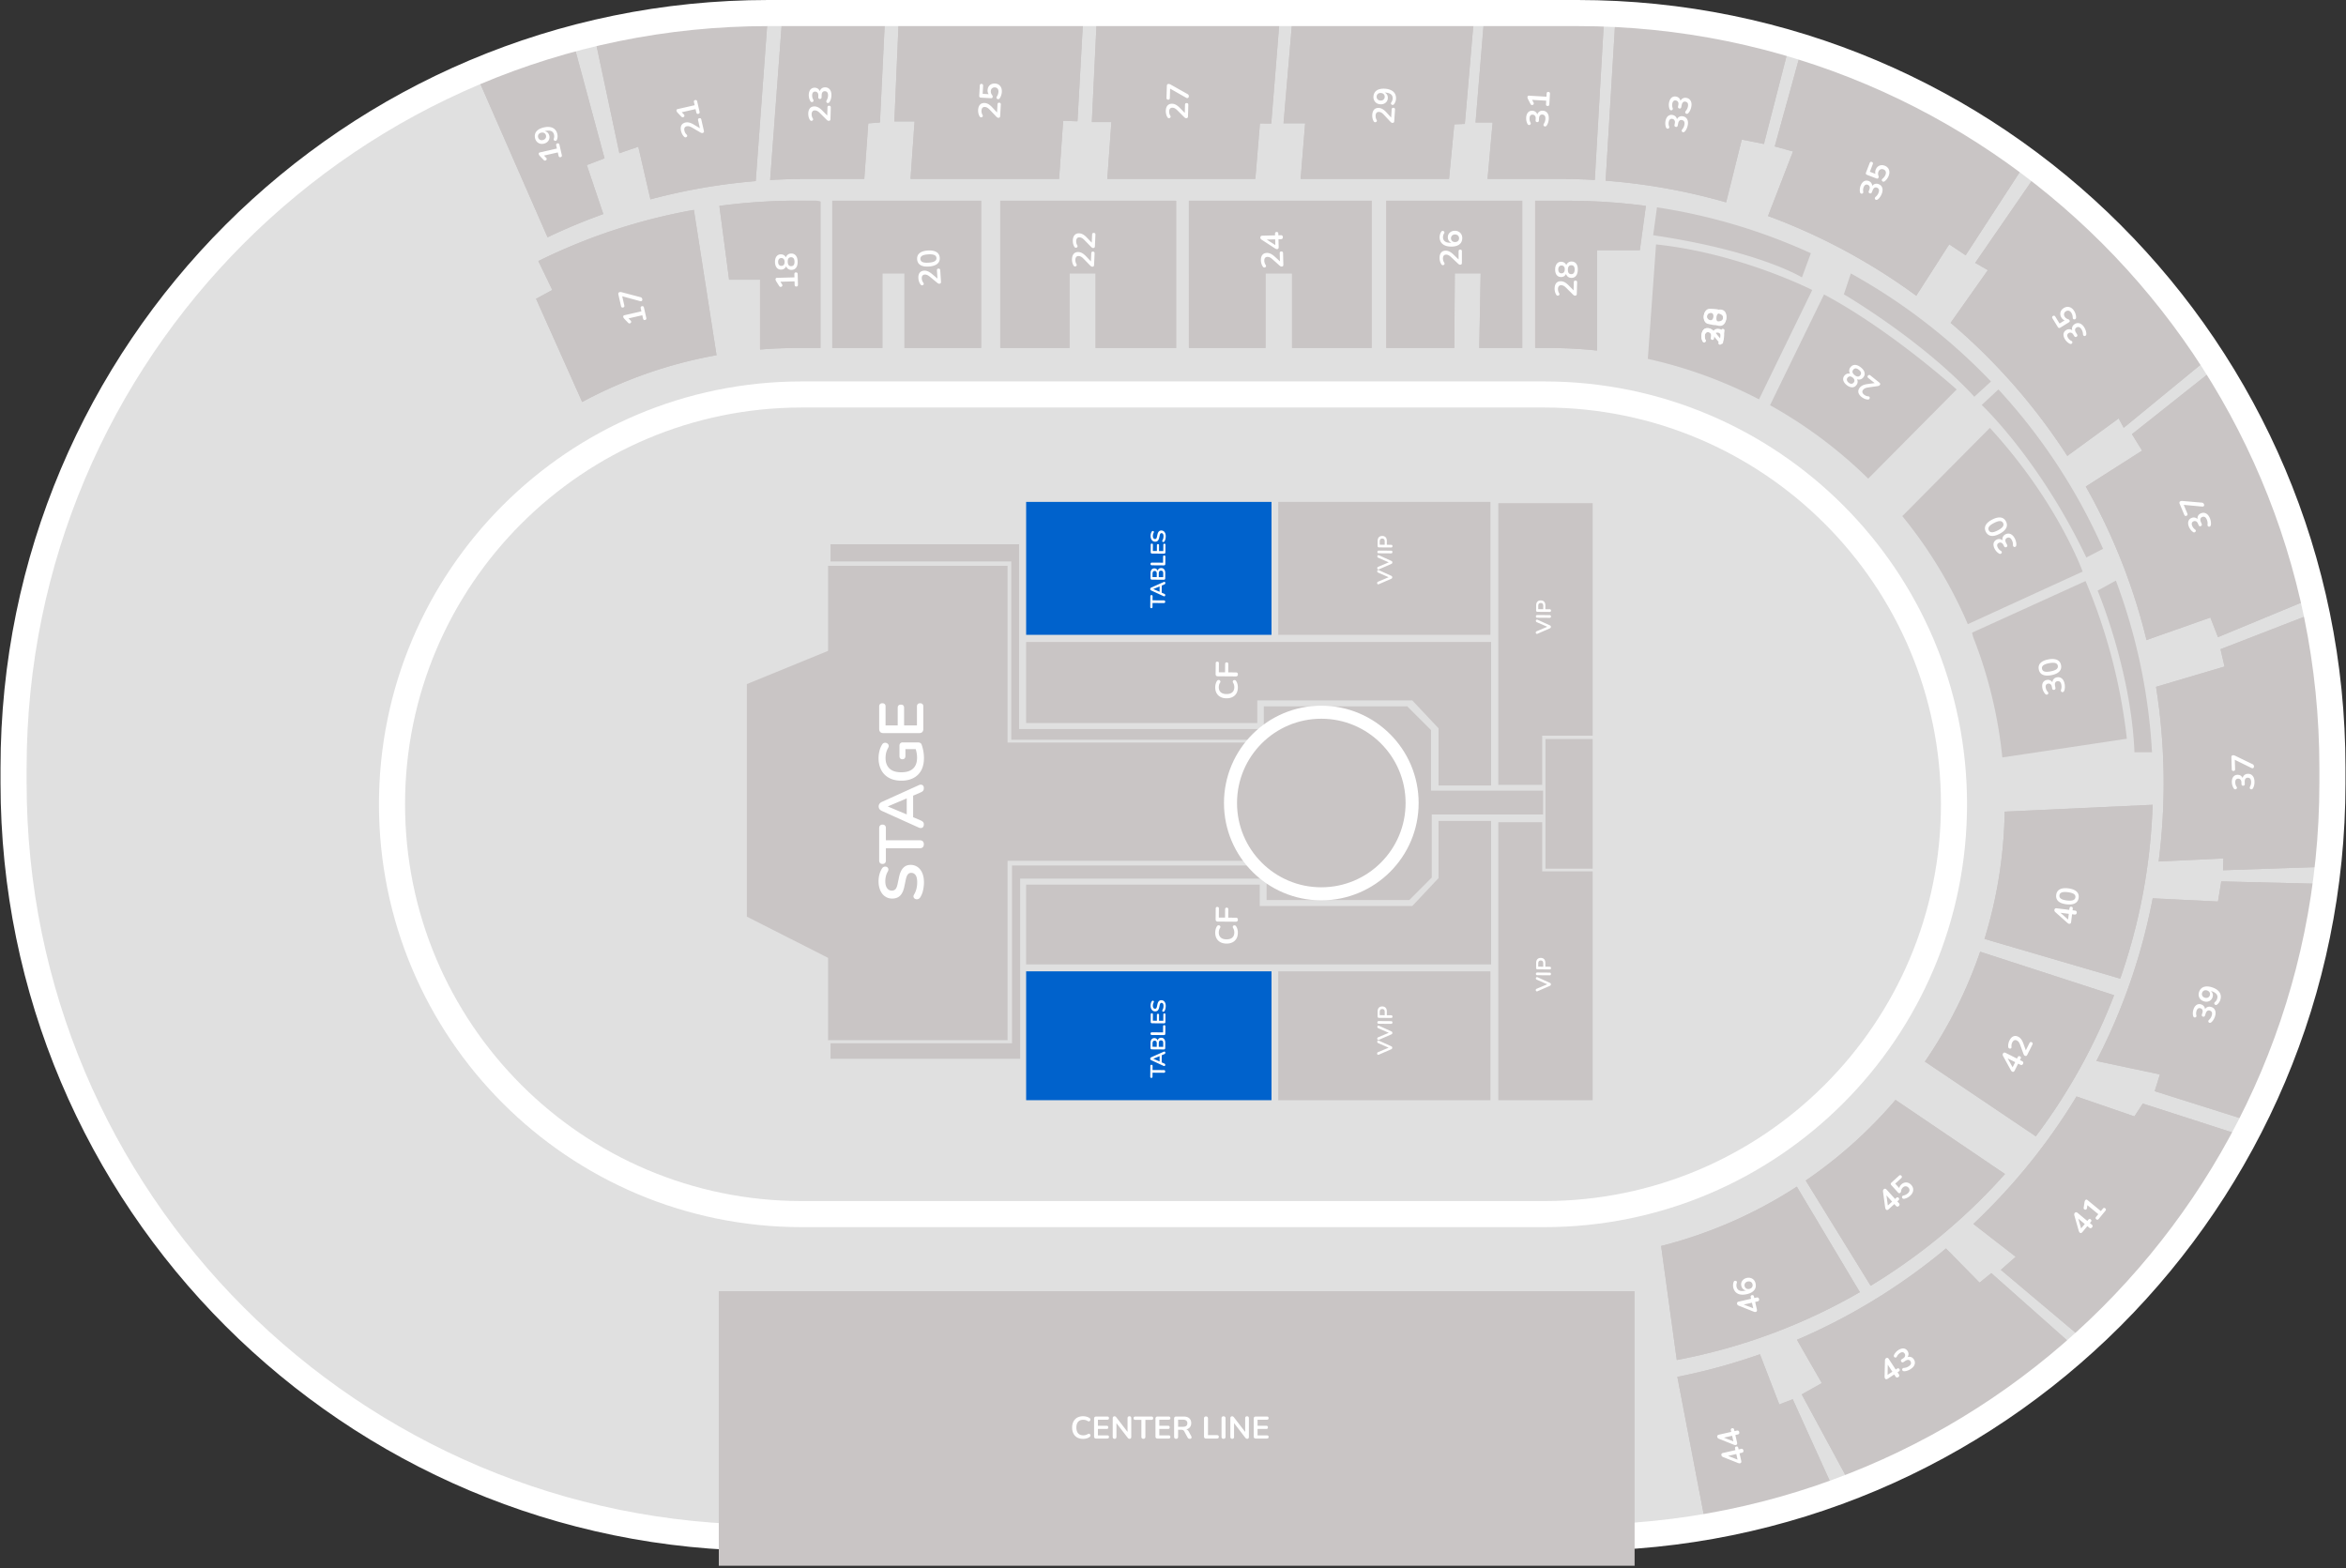 <svg width="899" height="601" viewBox="0 0 899 601" fill="none" xmlns="http://www.w3.org/2000/svg"><rect x="0" y="0" width="899" height="601" fill="#333333" stroke="none"/><g clip-path="url(#clip0_7756_225096)"><path d="M604.55 5.04h-310.1C134.7 5.04 5.2 134.5 5.2 294.25v5.79c0 159.77 129.5 289.27 289.25 289.27h310.1c159.75 0 289.25-129.5 289.25-289.27v-5.81C893.8 134.5 764.3 5.04 604.55 5.04zm98.23 414.23a156.54 156.54 0 0 1-111.05 46H307.27a157.05 157.05 0 1 1 0-314.1h284.46a157.002 157.002 0 0 1 111.05 268.1z" fill="#E0E0E0"/><path d="M748.78 308.22a157.054 157.054 0 0 1-157.05 157H307.27a157.048 157.048 0 0 1-111.051-268.101A157.05 157.05 0 0 1 307.27 151.12h284.46a157.047 157.047 0 0 1 145.109 96.984 157.055 157.055 0 0 1 11.941 60.116z" fill="#E0E0E0"/><path d="M274.59 136.12a173.186 173.186 0 0 0-51.49 17.92l-17.68-39.53 6.22-3.39-5.34-11.08a222.33 222.33 0 0 1 59.6-19.58l8.69 55.66zm39.82-58.86v56.1h-8.75c-4.847 0-9.647.197-14.4.59v-26.76H279.4l-3.73-28.29c9.862-1.32 19.8-1.988 29.75-2h7.54c.94.23 1.45.36 1.45.36zm61.56-.32v56.42H346.6v-28.6h-8.47v28.6h-19.19V76.94h57.03zm74.731 0v56.42h-30.86v-28.6h-9.99v28.6h-26.54V76.94h67.39zm74.909 0v56.42h-30.49v-28.6h-10.17v28.6h-29.36V76.94h70.02zm57.72 0v56.42h-16.47l.54-28.6h-9.91l-.19 28.6h-26.04V76.94h52.07zm47.38 1.96l-2.32 17h-16.38v38.4h-.3a177.303 177.303 0 0 0-18.23-.94h-5.19V76.94h12.7c9.939-.001 19.867.654 29.72 1.96zm63.75 32.24l-20.4 41.9a173.529 173.529 0 0 0-42.6-15.51l3.14-43.86c32.19 3.37 59.86 17.47 59.86 17.47zm-.53-14.1l-3.42 9.27s-16.25-10.13-57-16.16l1.45-10.69a222.335 222.335 0 0 1 58.97 17.58zm55.87 52.22l-33.89 34.16a175.13 175.13 0 0 0-37.62-28.14l20.69-42.44c25.71 13.71 50.82 36.42 50.82 36.42zm13.16-3.06l-6.38 5.84c-20.18-21.83-50-39.25-50-39.25l2.68-8a224.996 224.996 0 0 1 53.7 41.41zm35.12 72.84l-44 20.15a174.248 174.248 0 0 0-25.1-41.4l33.54-33.81c25.96 28.2 35.56 55.06 35.56 55.06z" fill="#C9C5C5"/><path d="M805.9 210.32l-6.41 3.32c-18.07-37.84-40.09-58.45-40.09-58.45l6.41-5.95a223.928 223.928 0 0 1 40.09 61.08zm9.12 72.78l-47.72 7.17a173.466 173.466 0 0 0-11.24-46.31l-.33-1.52 43.47-19.77a217.403 217.403 0 0 1 15.82 60.43z" fill="#C9C5C5"/><path d="M824.66 288.27h-6.72c-1.32-31.71-14.12-61.93-14.12-61.93l7-3.85a222.618 222.618 0 0 1 13.84 65.78zm.23 20.14a223.087 223.087 0 0 1-12.41 66.63l-52-15.23a174.359 174.359 0 0 0 7.72-48.77l56.69-2.63zm-14.75 72.97a223.548 223.548 0 0 1-30 54.08l-42.51-28.64a174.192 174.192 0 0 0 21.18-42.11l51.33 16.67zm-41.82 68.52a221.53 221.53 0 0 1-8.93 9.47 224.888 224.888 0 0 1-42.54 33.36l-24.89-40.32a174.707 174.707 0 0 0 25.07-20.79 174.206 174.206 0 0 0 9.35-10.12l41.94 28.4zm-55.61 45.28a222.394 222.394 0 0 1-70.16 26l-6-43.69a174.059 174.059 0 0 0 52-22.74l24.16 40.43zM224.87 63.26l6.33 18.78a227.887 227.887 0 0 0-21.37 8.9l-26.72-61a287.81 287.81 0 0 1 36.42-14.2l12.13 44.94-6.79 2.58zM294.5 2.75l-4.9 66.65a229.382 229.382 0 0 0-40.35 7l-4.65-20.17-7.25 2.49-9.64-45.38A291.292 291.292 0 0 1 294.5 2.75zm44.86-.26l-2.16 44.45-4.47.34-1.53 21.28h-21.84c-4.78 0-9.527.144-14.24.43l4.94-66.41c2.28-.06 4.567-.09 6.86-.09h32.44zm75.98 0l-2.44 43.99-5.49-.2-1.56 22.28h-56.93l1.55-22.03h-7.74l1.89-44.04h70.72zm75.43 0l-3.62 44.87-4.33-.08-1.77 21.28h-56.72l1.56-21.78h-7.49l2.12-44.29h70.25zm74.44 0l-3.88 44.99-4.04.18-2.01 20.9h-56.87l1.73-21.31h-8.28l3.8-44.76h69.55zm49.74.28l-3.82 66.2c-4.55-.27-9.15-.41-13.77-.41h-27.32l1.94-21.62h-6.54l3.66-44.45h33c4.3 0 8.584.094 12.85.28zm71.36 12.07l-10.37 40.34-8.48-1.7-6 24.07a231.275 231.275 0 0 0-46.17-8.3l4-66.25a290.312 290.312 0 0 1 67.02 11.84zm90.94 46.08l-24 36.91-6.299-4.19-12.631 19.7a231.446 231.446 0 0 0-56.799-30.55l9.57-24.75-7-1.93 11-39.83a290.926 290.926 0 0 1 86.159 44.64zm70.19 75.44l-33.61 27.58-1.94-3.59-19.69 14.37a232.634 232.634 0 0 0-44.72-51l14.28-20.2-4.85-2.79 25-36.26a292.99 292.99 0 0 1 65.53 71.89zm39.05 92.68l-36.55 15.13-2.91-7.51-24.47 8.62a230.103 230.103 0 0 0-23.28-58.83l21.58-13.76-3.88-6.3 32.94-26.13a289.728 289.728 0 0 1 36.57 88.78zm7.31 65.18a293.131 293.131 0 0 1-2.45 37.94l-39.48 1.34.14-4.52-24.81 1.17a234.537 234.537 0 0 0-1-66.94l26.26-7.78-1.55-6.64 36.8-14.26a292.725 292.725 0 0 1 6.09 59.69zm-3.369 44.52a289.794 289.794 0 0 1-29.68 90.49l-35.06-11.07 2-6.42-24.34-5.15a230.198 230.198 0 0 0 21.58-62.34l25 1.24 1.28-7.72 39.22.97zm-32.641 95.99a292.737 292.737 0 0 1-49.44 65.78c-3.84 3.84-7.786 7.57-11.84 11.19l-29.77-25.07 5.69-5-16.23-12.59c1.7-1.593 3.367-3.213 5-4.86a233.07 233.07 0 0 0 34.54-44l22.18 7.64 3.22-4.92 36.65 11.83zm-64.589 79.88a291.544 291.544 0 0 1-85.52 51.63l-17.26-31.88 7.72-4.32-9.54-16.6a231.737 231.737 0 0 0 57.11-35l12.88 13.09 4.5-3.65 30.11 26.73zm-91.571 53.91a290.166 290.166 0 0 1-48.529 13l-10.33-53.88a230.758 230.758 0 0 0 31.649-8.66l7.421 19.24 5.149-2 14.64 32.3z" fill="#C9C5C5"/><path d="M591.73 151.17H307.27c-86.737 0-157.05 70.314-157.05 157.05 0 86.736 70.313 157.05 157.05 157.05h284.46c86.736 0 157.05-70.314 157.05-157.05 0-86.736-70.314-157.05-157.05-157.05z" stroke="#fff" stroke-width="10" stroke-miterlimit="10"/><path d="M224.87 63.26l6.33 18.78a227.887 227.887 0 0 0-21.37 8.9l-26.72-61a287.81 287.81 0 0 1 36.42-14.2l12.13 44.94-6.79 2.58zM294.5 2.75l-4.9 66.65a229.382 229.382 0 0 0-40.35 7l-4.65-20.17-7.25 2.49-9.64-45.38A291.292 291.292 0 0 1 294.5 2.75zm44.86-.26l-2.16 44.45-4.47.34-1.53 21.28h-21.84c-4.78 0-9.527.144-14.24.43l4.94-66.41c2.28-.06 4.567-.09 6.86-.09h32.44zm75.98 0l-2.44 43.99-5.49-.2-1.56 22.28h-56.93l1.55-22.03h-7.74l1.89-44.04h70.72zm75.43 0l-3.62 44.87-4.33-.08-1.77 21.28h-56.72l1.56-21.78h-7.49l2.12-44.29h70.25zm74.44 0l-3.88 44.99-4.04.18-2.01 20.9h-56.87l1.73-21.31h-8.28l3.8-44.76h69.55zm49.74.28l-3.82 66.2c-4.55-.27-9.15-.41-13.77-.41h-27.32l1.94-21.62h-6.54l3.66-44.45h33c4.3 0 8.584.094 12.85.28zm71.36 12.07l-10.37 40.34-8.48-1.7-6 24.07a231.275 231.275 0 0 0-46.17-8.3l4-66.25a290.312 290.312 0 0 1 67.02 11.84zm15.32 553.68a290.166 290.166 0 0 1-48.529 13l-10.33-53.88a230.758 230.758 0 0 0 31.649-8.66l7.421 19.24 5.149-2 14.64 32.3zm75.62-507.6l-24 36.91-6.299-4.19-12.631 19.7a231.446 231.446 0 0 0-56.799-30.55l9.57-24.75-7-1.93 11-39.83a290.926 290.926 0 0 1 86.159 44.64zm15.951 453.69a291.544 291.544 0 0 1-85.52 51.63l-17.26-31.88 7.72-4.32-9.54-16.6a231.737 231.737 0 0 0 57.11-35l12.88 13.09 4.5-3.65 30.11 26.73zm54.239-378.25l-33.61 27.58-1.94-3.59-19.69 14.37a232.634 232.634 0 0 0-44.72-51l14.28-20.2-4.85-2.79 25-36.26a292.99 292.99 0 0 1 65.53 71.89zm10.35 298.37a292.737 292.737 0 0 1-49.44 65.78c-3.84 3.84-7.786 7.57-11.84 11.19l-29.77-25.07 5.69-5-16.23-12.59c1.7-1.593 3.367-3.213 5-4.86a233.07 233.07 0 0 0 34.54-44l22.18 7.64 3.22-4.92 36.65 11.83zm28.7-205.69l-36.55 15.13-2.91-7.51-24.47 8.62a230.103 230.103 0 0 0-23.28-58.83l21.58-13.76-3.88-6.3 32.94-26.13a289.728 289.728 0 0 1 36.57 88.78zm3.941 109.7a289.794 289.794 0 0 1-29.68 90.49l-35.06-11.07 2-6.42-24.34-5.15a230.198 230.198 0 0 0 21.58-62.34l25 1.24 1.28-7.72 39.22.97zm3.369-44.52a293.131 293.131 0 0 1-2.45 37.94l-39.48 1.34.14-4.52-24.81 1.17a234.537 234.537 0 0 0-1-66.94l26.26-7.78-1.55-6.64 36.8-14.26a292.725 292.725 0 0 1 6.09 59.69zM265.9 80.42l8.69 55.7a173.186 173.186 0 0 0-51.49 17.92l-17.68-39.53 6.22-3.39-5.34-11.08a222.334 222.334 0 0 1 59.6-19.62zm47.06-3.48c.94.19 1.45.32 1.45.32v56.1h-8.75c-4.847 0-9.647.197-14.4.59v-26.76H279.4l-3.73-28.29c9.862-1.32 19.8-1.988 29.75-2l7.54.04zm63.01 0v56.42H346.6v-28.6h-8.47v28.6h-19.19V76.94h57.03zm74.731 0v56.42h-30.86v-28.6h-9.99v28.6h-26.54V76.94h67.39zm74.909 0v56.42h-30.49v-28.6h-10.17v28.6h-29.36V76.94h70.02zm57.72 0v56.42h-16.47l.54-28.6h-9.91l-.19 28.6h-26.04V76.94h52.07zm47.38 1.96l-2.32 17h-16.38v38.4h-.3a177.303 177.303 0 0 0-18.23-.94h-5.19V76.94h12.7c9.939-.001 19.867.654 29.72 1.96zm82 416.28a222.394 222.394 0 0 1-70.16 26l-6-43.69a174.059 174.059 0 0 0 52-22.74l24.16 40.43zm55.61-45.28a221.53 221.53 0 0 1-8.93 9.47 224.888 224.888 0 0 1-42.54 33.36l-24.89-40.32a174.707 174.707 0 0 0 25.07-20.79 174.206 174.206 0 0 0 9.35-10.12l41.94 28.4zm41.82-68.52a223.548 223.548 0 0 1-30 54.08l-42.51-28.64a174.192 174.192 0 0 0 21.18-42.11l51.33 16.67zm14.75-72.97a223.087 223.087 0 0 1-12.41 66.63l-52-15.23a174.359 174.359 0 0 0 7.72-48.77l56.69-2.63z" fill="#C9C5C5"/><path d="M604.55 5h-310.1C134.702 5 5.2 134.502 5.2 294.25v5.81c0 159.748 129.502 289.25 289.25 289.25h310.1c159.749 0 289.25-129.502 289.25-289.25v-5.81C893.8 134.502 764.299 5 604.55 5z" stroke="#fff" stroke-width="10" stroke-miterlimit="10"/><path d="M275.45 494.8h350.94v105.24H275.45V494.8z" fill="#C9C5C5"/><g clip-path="url(#clip1_7756_225096)"><path d="M317.32 367.063V249.425l-31.12 12.729v89.122l31.12 15.787zm0-150.233h68.776v67.733h95.305a33.363 33.363 0 0 0-.164 45.32h-95.141v68.752H317.32V216.83zm172.505-24.48v50.925h81.322V192.35h-81.322zm0 179.882v49.398h81.322v-49.398h-81.322z" fill="#C9C5C5"/><path d="M393.224 192.35v50.925h94.022V192.35h-94.022zm0 179.882v49.398h94.022v-49.398h-94.022z" fill="#0062CC"/><path d="M393.224 369.605v-30.593h89.52v8.19h58.453l10.065-10.695v-21.901h20.134v54.999H393.224zm0-123.6v31.068h88.581v-8.66h59.392l10.065 10.694v21.901h20.134v-55.003H393.224zm180.94 175.625V315.077h16.808v18.846h19.349v87.707h-36.157zm0-228.81v107.958h16.808v-18.842h19.349V192.82h-36.157z" fill="#C9C5C5"/><path d="M390.513 279.38H484.3v-8.688h54.975l9.092 9.092v23.222h42.942v9.12h-42.65v24.17l-8.604 8.604h-54.689v-8.19h-94.445v69.029H318.26v-5.944h69.541v-68.132h93.064l2.349-.249a33.362 33.362 0 1 0 .672-47.927h-96.362v-68.329H318.26v-6.579h72.253v70.801z" fill="#C9C5C5"/><path d="M541.131 307.732c0-19.219-15.58-34.799-34.799-34.799s-34.799 15.58-34.799 34.799 15.58 34.799 34.799 34.799 34.799-15.58 34.799-34.799z" fill="#C9C5C5" stroke="#fff" stroke-width="5" stroke-miterlimit="10"/><path d="M592.244 283.233v49.666h18.076v-49.666h-18.076z" fill="#C9C5C5"/><path d="M533.511 401.526a.638.638 0 0 1-.098.359.76.76 0 0 1-.306.222l-4.704 2.052a.541.541 0 0 1-.352.045.406.406 0 0 1-.239-.17.523.523 0 0 1-.086-.305c.002-.154.037-.269.107-.343a.708.708 0 0 1 .298-.197l4.406-1.863-.003.344-4.385-1.921a.764.764 0 0 1-.286-.211.493.493 0 0 1-.102-.336.456.456 0 0 1 .09-.288.392.392 0 0 1 .242-.15.583.583 0 0 1 .351.059l4.672 2.124c.133.06.234.135.302.226a.567.567 0 0 1 .093.353zm.044-5.703a.638.638 0 0 1-.098.359.76.76 0 0 1-.306.222l-4.704 2.052a.541.541 0 0 1-.352.045.403.403 0 0 1-.239-.17.522.522 0 0 1-.086-.304c.001-.155.037-.27.107-.344a.704.704 0 0 1 .297-.197l4.407-1.863-.003.344-4.385-1.921a.777.777 0 0 1-.287-.211.498.498 0 0 1-.101-.336.456.456 0 0 1 .09-.288.392.392 0 0 1 .241-.15.585.585 0 0 1 .352.059l4.672 2.124a.76.76 0 0 1 .302.226.58.58 0 0 1 .093.353zm.031-3.975a.52.52 0 0 1-.139.383.574.574 0 0 1-.393.125l-4.712-.036c-.171-.002-.301-.045-.391-.131-.09-.092-.134-.22-.133-.385.001-.166.048-.291.139-.375.091-.09.222-.135.393-.133l4.712.036a.568.568 0 0 1 .391.131c.09.086.134.214.133.385zm.017-2.258c-.001.166-.047.293-.139.383a.566.566 0 0 1-.393.125l-4.656-.036c-.17-.001-.298-.047-.382-.139-.09-.091-.135-.219-.134-.385l.015-1.928c.005-.618.163-1.094.475-1.428.312-.334.745-.498 1.3-.494.555.004.988.176 1.3.514.307.338.458.817.453 1.436l-.011 1.423 1.648.013a.566.566 0 0 1 .391.131c.09.086.135.215.133.385zm-2.98-.535l.01-1.264c.003-.362-.075-.638-.234-.826-.164-.187-.403-.283-.717-.285-.315-.002-.553.089-.715.274-.161.186-.243.46-.246.823l-.01 1.264 1.912.014zm2.888-167.823a.644.644 0 0 1-.098.36.749.749 0 0 1-.306.221l-4.704 2.052a.536.536 0 0 1-.352.046.415.415 0 0 1-.239-.17.525.525 0 0 1-.086-.305c.002-.155.037-.269.107-.343a.7.7 0 0 1 .298-.198l4.406-1.862-.003.344-4.385-1.922a.763.763 0 0 1-.286-.21.497.497 0 0 1-.102-.337.453.453 0 0 1 .09-.287c.06-.08.14-.13.242-.15a.581.581 0 0 1 .351.058l4.672 2.124c.133.06.234.136.302.227a.564.564 0 0 1 .093.352zm.044-5.703a.644.644 0 0 1-.098.36.749.749 0 0 1-.306.221l-4.704 2.052a.536.536 0 0 1-.352.046.408.408 0 0 1-.239-.17.525.525 0 0 1-.086-.305c.001-.155.037-.269.107-.343a.696.696 0 0 1 .297-.198l4.407-1.862-.003.344-4.385-1.922a.775.775 0 0 1-.287-.21.502.502 0 0 1-.101-.337.453.453 0 0 1 .09-.287c.06-.08.14-.13.241-.15a.583.583 0 0 1 .352.058l4.672 2.124c.133.06.233.136.302.227a.577.577 0 0 1 .093.352zm.031-3.975c-.001.166-.048.293-.139.383a.565.565 0 0 1-.393.125l-4.712-.036c-.171-.001-.301-.045-.391-.131-.09-.091-.134-.22-.133-.385.001-.165.048-.29.139-.375.091-.09.222-.134.393-.133l4.712.036a.573.573 0 0 1 .391.131c.09.086.134.215.133.385zm.017-2.257c-.001.165-.047.293-.139.383a.57.57 0 0 1-.393.125l-4.656-.036c-.17-.001-.298-.048-.382-.139-.09-.091-.135-.22-.134-.385l.015-1.928c.005-.619.163-1.095.475-1.428.312-.334.745-.499 1.3-.494.555.004.988.175 1.3.514.307.338.458.816.453 1.435l-.011 1.424 1.648.013a.566.566 0 0 1 .391.131c.09.086.135.214.133.385zm-2.98-.535l.01-1.264c.003-.363-.075-.638-.234-.826-.164-.188-.403-.283-.717-.286-.315-.002-.553.09-.715.275-.161.185-.243.459-.246.822l-.01 1.264 1.912.015z" fill="#fff"/></g><path d="M215.29 59.436c.046.202.028.374-.055.516a.674.674 0 0 1-.429.27c-.203.045-.367.026-.493-.06-.127-.094-.214-.242-.26-.444l-.298-1.307-5.73 1.305-.164-.724 1.429 1.48a.7.7 0 0 1 .201.395.672.672 0 0 1-.089.364.765.765 0 0 1-.287.25.634.634 0 0 1-.379.061.695.695 0 0 1-.396-.229l-1.335-1.39a3.362 3.362 0 0 1-.34-.413 1.09 1.09 0 0 1-.203-.408.62.62 0 0 1 .047-.44c.061-.129.192-.216.394-.262l6.512-1.483-.271-1.19c-.046-.202-.031-.37.045-.501.075-.14.213-.233.415-.28.203-.045.372-.022.507.07.134.084.224.227.27.43l.909 3.99zm-1.714-8.062a3.9 3.9 0 0 1 .085 1.073 3.807 3.807 0 0 1-.25 1.112.56.56 0 0 1-.247.315.744.744 0 0 1-.357.105.735.735 0 0 1-.352-.091.511.511 0 0 1-.235-.278c-.052-.12-.052-.262 0-.43.095-.3.148-.573.157-.821a2.787 2.787 0 0 0-.066-.721c-.103-.452-.295-.809-.576-1.072-.281-.264-.649-.425-1.105-.485-.465-.066-1.008-.028-1.631.114l-.875.199-.032-.14c.401-.034.769.017 1.103.154.334.136.614.343.841.618.218.278.371.607.458.988a2.45 2.45 0 0 1-.052 1.338 2.447 2.447 0 0 1-.736 1.076c-.357.302-.788.51-1.294.626-.537.122-1.037.118-1.501-.014a2.584 2.584 0 0 1-1.189-.748 2.81 2.81 0 0 1-.683-1.33c-.156-.684-.129-1.3.082-1.847.211-.547.595-1.016 1.153-1.404.55-.388 1.257-.68 2.121-.876.7-.16 1.341-.22 1.923-.18a3.925 3.925 0 0 1 1.522.377 3.03 3.03 0 0 1 1.107.926c.294.392.503.864.629 1.416zm-4.358.538a1.438 1.438 0 0 0-.354-.692 1.369 1.369 0 0 0-.651-.38 1.794 1.794 0 0 0-.833.006 1.735 1.735 0 0 0-.754.356 1.29 1.29 0 0 0-.411.62 1.455 1.455 0 0 0-.019.779c.064.28.182.51.354.692a1.4 1.4 0 0 0 .64.382c.252.066.53.064.833-.005.296-.068.547-.186.754-.356.197-.176.338-.384.422-.624.077-.238.083-.498.019-.778zm60.511-1.809c.056.249.044.444-.039.586-.092.135-.246.228-.464.277a.795.795 0 0 1-.409-.017 2.109 2.109 0 0 1-.466-.213l-3.032-1.777c-.455-.273-.851-.452-1.19-.539a2.126 2.126 0 0 0-.987-.02c-.389.088-.656.28-.802.575-.147.287-.168.664-.061 1.13.06.265.159.521.297.768.13.248.316.488.557.72.125.119.194.242.207.37a.587.587 0 0 1-.08.35.681.681 0 0 1-.275.246.696.696 0 0 1-.376.074.702.702 0 0 1-.403-.203 3.977 3.977 0 0 1-.768-1.003 4.798 4.798 0 0 1-.462-1.22c-.135-.592-.159-1.11-.072-1.556a2.04 2.04 0 0 1 .572-1.1c.294-.288.687-.487 1.177-.599.326-.075.658-.093.994-.055.334.03.685.118 1.054.264a7.53 7.53 0 0 1 1.204.597l2.787 1.673-.397.09-.781-3.43c-.048-.21-.034-.382.042-.514.077-.132.216-.22.418-.267.203-.046.371-.027.504.057.134.085.225.232.273.442l.978 4.294zm-1.655-7.266c.046.203.028.375-.054.516a.676.676 0 0 1-.43.27c-.202.046-.366.026-.492-.06-.128-.094-.215-.242-.261-.444l-.298-1.307-5.729 1.305-.165-.723 1.429 1.479a.7.7 0 0 1 .201.396.672.672 0 0 1-.089.364.765.765 0 0 1-.287.25.632.632 0 0 1-.379.06.702.702 0 0 1-.396-.228l-1.335-1.39a3.362 3.362 0 0 1-.34-.414 1.091 1.091 0 0 1-.203-.407.62.62 0 0 1 .047-.44c.061-.13.192-.216.395-.262l6.511-1.483-.271-1.19c-.046-.203-.031-.37.045-.502.075-.14.213-.233.416-.279.202-.046.371-.023.506.069.134.084.224.227.27.43l.909 3.99zm50.165 2.755c-.007.255-.068.441-.183.558-.123.108-.296.16-.519.153a.799.799 0 0 1-.392-.118 2.154 2.154 0 0 1-.398-.322l-2.495-2.474c-.373-.377-.713-.65-1.02-.818a2.122 2.122 0 0 0-.95-.265c-.399-.01-.706.109-.92.358-.214.242-.328.602-.341 1.08a2.9 2.9 0 0 0 .098.817c.065.274.185.552.361.836.091.147.128.283.108.41a.585.585 0 0 1-.164.32.677.677 0 0 1-.328.17.692.692 0 0 1-.382-.022.698.698 0 0 1-.34-.297 3.97 3.97 0 0 1-.495-1.163 4.837 4.837 0 0 1-.145-1.297c.017-.606.122-1.114.317-1.524.195-.41.47-.717.827-.923.357-.206.787-.302 1.289-.288.335.008.661.073.977.194.316.112.634.284.955.516.322.224.661.517 1.018.878l2.284 2.312-.406-.01.095-3.518c.006-.215.062-.377.168-.486.107-.11.264-.16.472-.155.207.005.365.066.474.18.108.115.16.28.154.495l-.119 4.403zm.363-9c-.012.43-.08.875-.204 1.335a3.84 3.84 0 0 1-.535 1.194.806.806 0 0 1-.368.314.657.657 0 0 1-.384.037.682.682 0 0 1-.318-.188.604.604 0 0 1-.146-.351.816.816 0 0 1 .12-.464c.185-.322.321-.634.409-.935.08-.3.124-.61.133-.93.009-.35-.031-.647-.12-.89a1.087 1.087 0 0 0-.416-.55 1.225 1.225 0 0 0-.689-.21c-.399-.01-.698.117-.896.383-.207.258-.317.642-.331 1.153l-.02.766c-.007.223-.067.393-.182.51-.115.108-.272.16-.471.154-.199-.005-.353-.065-.462-.18-.108-.122-.16-.295-.154-.519l.017-.622a1.909 1.909 0 0 0-.122-.781 1.214 1.214 0 0 0-.417-.514 1.203 1.203 0 0 0-.666-.198c-.366-.01-.649.106-.847.348-.198.234-.303.583-.316 1.045-.008.295.021.575.085.84.057.258.173.544.348.86a.653.653 0 0 1 .097.422.543.543 0 0 1-.165.319.679.679 0 0 1-.316.17.631.631 0 0 1-.382-.034.689.689 0 0 1-.339-.308 3.937 3.937 0 0 1-.471-1.15 4.571 4.571 0 0 1-.145-1.285c.016-.582.121-1.078.315-1.488.187-.41.451-.718.792-.925.333-.214.734-.315 1.205-.302.335.009.64.08.916.216a1.987 1.987 0 0 1 1.064 1.405l-.144-.003c.111-.572.363-1.012.754-1.32.384-.31.858-.457 1.425-.441.494.013.922.148 1.282.405.36.258.634.616.821 1.076.179.46.26 1.005.243 1.635zm64.668 7.859c-.014.255-.08.44-.198.553-.126.105-.301.15-.524.138a.798.798 0 0 1-.388-.13 2.15 2.15 0 0 1-.389-.332l-2.424-2.544c-.362-.388-.694-.67-.995-.847a2.128 2.128 0 0 0-.943-.292c-.399-.022-.708.088-.93.332-.22.235-.344.592-.371 1.07-.015.27.01.544.075.82.056.274.168.556.336.845.088.149.12.286.097.413a.587.587 0 0 1-.173.314.684.684 0 0 1-.333.161.696.696 0 0 1-.382-.033.698.698 0 0 1-.33-.306 3.974 3.974 0 0 1-.462-1.176 4.791 4.791 0 0 1-.108-1.301c.034-.605.154-1.11.36-1.514.206-.404.491-.704.853-.9.363-.195.795-.28 1.297-.251.334.018.658.092.97.221.313.122.627.303.941.544a7.5 7.5 0 0 1 .993.906l2.217 2.377-.406-.022.195-3.514c.012-.215.073-.375.182-.48.11-.107.269-.154.476-.142.207.011.363.076.468.194.106.117.152.284.141.499l-.245 4.397zm.633-9.226c-.024.423-.103.85-.239 1.282a4.2 4.2 0 0 1-.581 1.178.771.771 0 0 1-.352.292.753.753 0 0 1-.396.014.684.684 0 0 1-.325-.198.565.565 0 0 1-.149-.344.747.747 0 0 1 .132-.436c.184-.285.328-.577.433-.875.104-.298.166-.618.185-.96a1.907 1.907 0 0 0-.131-.87 1.303 1.303 0 0 0-.472-.578 1.45 1.45 0 0 0-.742-.233c-.446-.025-.812.09-1.098.346-.294.255-.454.618-.48 1.088-.014.255.016.505.09.748.067.244.197.487.391.73.06.075.119.17.176.285.05.114.071.235.064.363-.011.2-.072.348-.181.445-.109.098-.255.142-.439.132l-3.907-.217c-.215-.012-.376-.077-.481-.195-.113-.126-.163-.297-.151-.512l.218-3.931c.012-.215.077-.376.195-.48.11-.115.269-.166.476-.154.199.01.351.08.456.205.105.118.152.284.14.5l-.173 3.106 2.677.149-.022.394a2.023 2.023 0 0 1-.599-.86 2.734 2.734 0 0 1-.165-1.136c.03-.534.171-.99.424-1.367.245-.386.577-.675.995-.868.411-.2.883-.286 1.417-.257.549.031 1.028.182 1.437.452.4.27.707.643.921 1.118.205.467.291 1.015.256 1.644zm71.339 9.355c-.008.255-.069.44-.184.557-.123.108-.296.16-.519.152a.794.794 0 0 1-.392-.119 2.123 2.123 0 0 1-.398-.323l-2.488-2.48c-.372-.378-.712-.652-1.018-.82a2.125 2.125 0 0 0-.95-.268c-.399-.012-.705.107-.92.356-.215.24-.329.6-.344 1.08-.008.27.024.543.096.816.064.273.183.552.358.837.092.146.128.283.108.41a.592.592 0 0 1-.165.319.684.684 0 0 1-.328.17.696.696 0 0 1-.383-.024.697.697 0 0 1-.338-.297 3.95 3.95 0 0 1-.493-1.164 4.795 4.795 0 0 1-.141-1.298c.018-.606.125-1.113.321-1.523a2.04 2.04 0 0 1 .829-.921c.357-.205.787-.3 1.29-.285.335.01.66.075.976.196.316.114.634.286.954.52.321.225.659.518 1.016.88l2.278 2.318-.407-.012.104-3.517c.007-.215.063-.377.17-.486.107-.109.264-.16.472-.154.207.007.365.067.473.182.109.115.16.28.153.495l-.13 4.403zm.322-7.637a.755.755 0 0 1-.145.45.522.522 0 0 1-.353.206c-.153.02-.319-.022-.5-.123l-6.688-3.814.527.016-.115 3.876c-.006.215-.067.381-.182.497-.115.109-.273.16-.472.154-.207-.006-.365-.067-.474-.182-.108-.123-.159-.292-.152-.507l.137-4.63a.798.798 0 0 1 .183-.521c.116-.132.277-.195.485-.19a1.4 1.4 0 0 1 .464.086c.126.052.264.12.413.204l6.395 3.59a.864.864 0 0 1 .373.358c.076.138.11.315.104.53zm78.715 9.459c-.017.255-.085.438-.204.55-.127.104-.302.149-.525.134a.798.798 0 0 1-.387-.133 2.136 2.136 0 0 1-.386-.337l-2.398-2.569c-.358-.39-.687-.676-.987-.856a2.123 2.123 0 0 0-.94-.302c-.398-.026-.709.082-.932.323-.224.233-.351.589-.382 1.066-.018.271.004.544.066.82.054.276.163.559.328.85.086.149.117.287.093.413a.587.587 0 0 1-.177.313.677.677 0 0 1-.334.157.693.693 0 0 1-.381-.037.7.7 0 0 1-.328-.309 3.993 3.993 0 0 1-.45-1.18 4.787 4.787 0 0 1-.094-1.302c.039-.605.164-1.109.375-1.511a2.03 2.03 0 0 1 .862-.89c.364-.193.797-.272 1.299-.24.334.023.657.1.968.232.312.124.623.309.935.553.312.236.64.542.984.916l2.193 2.4-.406-.028.23-3.51c.014-.216.077-.375.188-.48.111-.105.269-.15.476-.137.207.014.363.08.467.199.104.119.149.285.135.5l-.288 4.395zm.677-8.49a3.876 3.876 0 0 1-.225 1.053 3.83 3.83 0 0 1-.557.994.56.56 0 0 1-.327.23.742.742 0 0 1-.372 0 .735.735 0 0 1-.311-.188.508.508 0 0 1-.146-.333c-.016-.13.025-.267.123-.412.177-.26.305-.508.384-.742.08-.235.127-.472.143-.71.03-.463-.052-.86-.246-1.192-.194-.333-.501-.593-.92-.78-.427-.196-.959-.315-1.596-.357l-.896-.059.01-.143c.394.082.732.236 1.013.462.281.227.491.504.629.833.13.329.183.688.157 1.078-.031.478-.175.9-.431 1.267a2.44 2.44 0 0 1-1.013.82 2.995 2.995 0 0 1-1.419.232c-.549-.036-1.027-.184-1.434-.442a2.585 2.585 0 0 1-.926-1.057 2.822 2.822 0 0 1-.276-1.469c.046-.7.249-1.283.607-1.747.358-.465.86-.803 1.506-1.017.638-.214 1.398-.292 2.282-.234.717.047 1.348.173 1.894.376.539.196.99.461 1.351.797.362.335.628.737.797 1.204.17.458.236.97.199 1.536zm-4.33-.728a1.442 1.442 0 0 0-.142-.765 1.362 1.362 0 0 0-.515-.55 1.795 1.795 0 0 0-.801-.232 1.74 1.74 0 0 0-.823.126 1.29 1.29 0 0 0-.572.478 1.457 1.457 0 0 0-.24.74c-.019.286.028.541.142.765.113.223.281.406.503.548.223.135.49.213.801.233.302.02.577-.022.823-.126.24-.112.434-.271.584-.477.141-.207.221-.454.24-.74zm62.874 8.431a5.67 5.67 0 0 1-.246 1.328c-.139.456-.33.848-.573 1.177a.808.808 0 0 1-.377.302.656.656 0 0 1-.385.025.676.676 0 0 1-.312-.198.605.605 0 0 1-.135-.356.806.806 0 0 1 .135-.46c.194-.316.34-.623.438-.92.089-.3.143-.608.162-.926.021-.35-.01-.648-.091-.893a1.091 1.091 0 0 0-.399-.563 1.224 1.224 0 0 0-.682-.232c-.398-.023-.701.095-.908.355-.214.25-.337.631-.367 1.14l-.045.766c-.013.223-.078.39-.197.503-.118.105-.277.152-.476.14-.199-.011-.351-.076-.456-.194-.104-.127-.15-.301-.137-.524l.037-.621a1.92 1.92 0 0 0-.098-.785 1.207 1.207 0 0 0-.401-.528 1.199 1.199 0 0 0-.658-.218c-.367-.022-.653.085-.858.321-.205.228-.322.573-.349 1.035-.017.294.002.575.058.842.049.259.156.549.321.87a.65.65 0 0 1 .083.425.541.541 0 0 1-.175.313.674.674 0 0 1-.321.161.632.632 0 0 1-.381-.046.69.69 0 0 1-.329-.32 3.999 3.999 0 0 1-.435-1.164 4.593 4.593 0 0 1-.103-1.289c.034-.581.155-1.074.362-1.477.2-.404.473-.703.82-.899.34-.204.745-.292 1.215-.264.334.02.637.101.909.245.263.144.483.336.661.579.177.242.296.529.357.86l-.144-.009c.13-.567.395-1 .796-1.295.393-.297.873-.429 1.438-.395.494.029.917.177 1.269.446.351.268.614.636.786 1.101.164.465.228 1.013.191 1.642zm.211-5.618c-.012.207-.078.367-.196.48a.675.675 0 0 1-.488.14c-.207-.013-.359-.078-.456-.195-.097-.126-.139-.292-.127-.5l.079-1.337-5.866-.346.044-.74.959 1.818a.693.693 0 0 1 .083.437.676.676 0 0 1-.187.325.765.765 0 0 1-.345.16.63.63 0 0 1-.381-.047.7.7 0 0 1-.317-.33l-.894-1.708a3.336 3.336 0 0 1-.211-.492 1.09 1.09 0 0 1-.081-.448.613.613 0 0 1 .168-.41c.094-.106.244-.153.451-.141l6.667.392.072-1.218c.012-.207.073-.364.183-.47.111-.112.27-.163.477-.15.207.011.363.08.467.206.105.118.152.281.139.488l-.24 4.086zm53.037 8.033a5.69 5.69 0 0 1-.417 1.284 3.876 3.876 0 0 1-.722 1.093.81.81 0 0 1-.414.249.656.656 0 0 1-.385-.025.681.681 0 0 1-.284-.238.605.605 0 0 1-.087-.37.816.816 0 0 1 .194-.438 4.38 4.38 0 0 0 .555-.856c.128-.284.222-.583.282-.896.066-.345.075-.644.026-.897a1.084 1.084 0 0 0-.321-.61 1.222 1.222 0 0 0-.646-.32c-.391-.075-.707.002-.946.233-.246.22-.417.582-.513 1.083l-.145.752c-.042.22-.129.377-.262.474-.131.088-.294.114-.49.076-.196-.038-.338-.122-.426-.253-.088-.138-.11-.317-.068-.537l.118-.61c.057-.298.059-.562.006-.792a1.215 1.215 0 0 0-.328-.575 1.203 1.203 0 0 0-.625-.303c-.36-.069-.658 0-.892.206-.234.2-.394.526-.481.98-.056.29-.074.571-.053.843.015.263.082.565.204.905a.645.645 0 0 1 .026.432.537.537 0 0 1-.213.288.682.682 0 0 1-.34.117.63.63 0 0 1-.371-.096.686.686 0 0 1-.285-.36 3.987 3.987 0 0 1-.279-1.21 4.6 4.6 0 0 1 .066-1.292c.11-.572.295-1.044.553-1.417.251-.375.561-.636.931-.784.363-.158.776-.192 1.239-.103.329.063.618.184.868.362a1.987 1.987 0 0 1 .822 1.56l-.142-.027c.203-.546.523-.94.959-1.18.428-.243.921-.311 1.477-.204.486.093.886.296 1.199.608.314.313.526.71.636 1.195.102.483.093 1.034-.026 1.653zm1.356-7.047c-.081.423-.22.851-.418 1.284a3.834 3.834 0 0 1-.722 1.092.803.803 0 0 1-.413.25.656.656 0 0 1-.385-.025.681.681 0 0 1-.284-.238.605.605 0 0 1-.087-.37.816.816 0 0 1 .194-.438 4.38 4.38 0 0 0 .555-.856c.128-.284.222-.583.282-.896.066-.345.075-.644.026-.897a1.09 1.09 0 0 0-.321-.61 1.222 1.222 0 0 0-.646-.32c-.391-.075-.707.002-.946.232-.246.221-.417.582-.513 1.084l-.145.752c-.042.22-.13.377-.262.474-.131.089-.294.114-.49.076-.196-.038-.338-.122-.427-.252-.087-.14-.109-.318-.067-.538l.118-.61c.057-.298.059-.562.006-.792a1.215 1.215 0 0 0-.328-.575 1.203 1.203 0 0 0-.625-.303c-.36-.069-.658 0-.892.206-.234.2-.394.526-.481.98-.056.29-.074.571-.053.843.014.263.082.565.204.905a.645.645 0 0 1 .026.432.537.537 0 0 1-.213.288.682.682 0 0 1-.34.117.63.63 0 0 1-.371-.096.686.686 0 0 1-.285-.36 3.987 3.987 0 0 1-.279-1.21 4.6 4.6 0 0 1 .066-1.292c.11-.572.294-1.044.553-1.417.251-.374.561-.636.931-.784.363-.158.776-.192 1.238-.103.33.063.619.184.869.362a1.98 1.98 0 0 1 .821 1.56l-.141-.027c.203-.546.522-.94.959-1.18.428-.244.921-.311 1.477-.204.486.093.886.296 1.199.608.314.313.526.71.636 1.195.102.483.093 1.034-.026 1.653zm72.986 33.31c-.155.402-.367.8-.638 1.19-.27.393-.571.709-.903.948a.803.803 0 0 1-.451.173.657.657 0 0 1-.375-.093.69.69 0 0 1-.237-.283.607.607 0 0 1-.02-.38.808.808 0 0 1 .268-.397 4.32 4.32 0 0 0 .697-.745c.176-.257.321-.535.436-.832.126-.328.187-.62.184-.879a1.09 1.09 0 0 0-.209-.657 1.224 1.224 0 0 0-.579-.428c-.372-.143-.697-.123-.973.062-.28.174-.513.499-.696.976l-.275.715c-.08.208-.194.348-.341.42-.145.064-.31.06-.496-.012-.186-.071-.311-.18-.375-.324-.062-.151-.052-.332.028-.54l.224-.581c.108-.283.157-.542.145-.778a1.21 1.21 0 0 0-.222-.623 1.197 1.197 0 0 0-.561-.409c-.342-.132-.647-.116-.915.046-.265.154-.48.448-.646.88a3.18 3.18 0 0 0-.201.82c-.032.261-.018.57.042.926a.655.655 0 0 1-.05.43.538.538 0 0 1-.262.246.68.68 0 0 1-.355.055.63.63 0 0 1-.348-.16.684.684 0 0 1-.217-.403 3.981 3.981 0 0 1-.061-1.242c.038-.43.135-.85.293-1.26.209-.543.474-.976.794-1.297.313-.324.664-.527 1.054-.607.386-.091.798-.052 1.238.117.312.12.576.29.791.51a1.986 1.986 0 0 1 .533 1.68l-.134-.052c.296-.502.68-.833 1.152-.993.464-.163.961-.143 1.49.06.462.178.819.448 1.073.81.254.363.392.793.415 1.289.015.493-.09 1.034-.317 1.622zm2.664-6.92a5.227 5.227 0 0 1-.621 1.145 4.19 4.19 0 0 1-.915.944.77.77 0 0 1-.424.17.756.756 0 0 1-.382-.109.688.688 0 0 1-.248-.288.562.562 0 0 1-.036-.373.745.745 0 0 1 .26-.374 4.19 4.19 0 0 0 .68-.7c.19-.252.347-.537.471-.858.12-.313.167-.602.142-.868a1.3 1.3 0 0 0-.272-.695 1.451 1.451 0 0 0-.635-.45c-.417-.16-.801-.162-1.151-.006-.358.153-.622.449-.791.888a2.154 2.154 0 0 0-.144.74c-.011.252.038.523.149.814.034.09.06.198.08.325a.79.79 0 0 1-.051.365c-.072.186-.174.31-.308.369-.135.06-.287.056-.458-.01l-3.653-1.405c-.201-.078-.334-.188-.398-.333-.068-.154-.064-.332.013-.533l1.414-3.675c.078-.201.189-.334.333-.398.14-.074.306-.074.5 0 .186.072.31.184.371.335.064.145.058.317-.02.518l-1.117 2.905 2.502.962-.142.369a2.034 2.034 0 0 1-.307-1.003 2.76 2.76 0 0 1 .192-1.132c.192-.498.466-.889.823-1.17a2.288 2.288 0 0 1 1.213-.521c.453-.065.928-.002 1.427.19.514.198.924.488 1.23.87.298.38.476.83.533 1.347.053.508-.034 1.056-.26 1.644zm140.178 232.149c.014.431-.028.879-.125 1.345a3.89 3.89 0 0 1-.465 1.224.803.803 0 0 1-.349.334c-.134.06-.261.08-.382.06a.68.68 0 0 1-.328-.169.601.601 0 0 1-.166-.342.803.803 0 0 1 .093-.47c.165-.333.283-.652.353-.957.063-.306.089-.618.079-.937-.011-.351-.068-.644-.171-.88a1.08 1.08 0 0 0-.447-.525 1.218 1.218 0 0 0-.7-.17c-.399.012-.69.157-.873.434-.191.269-.279.659-.263 1.17l.024.765c.007.224-.044.397-.152.52-.108.115-.262.176-.461.182-.199.006-.357-.045-.472-.153-.115-.116-.176-.286-.183-.509l-.019-.622a1.931 1.931 0 0 0-.168-.774 1.21 1.21 0 0 0-.446-.489 1.205 1.205 0 0 0-.676-.158c-.367.011-.642.143-.826.397-.184.245-.268.599-.254 1.061.009.295.054.573.134.834.071.253.204.533.397.838a.648.648 0 0 1 .12.415.535.535 0 0 1-.145.328.673.673 0 0 1-.305.189.63.63 0 0 1-.384-.012.679.679 0 0 1-.356-.288 3.966 3.966 0 0 1-.538-1.121 4.594 4.594 0 0 1-.219-1.274c-.018-.582.058-1.084.229-1.504.162-.42.408-.743.736-.969.32-.233.715-.357 1.186-.372.335-.01.644.044.927.163.275.119.512.291.71.517.199.225.343.5.433.824l-.144.005c.078-.577.304-1.031.677-1.362.364-.331.83-.505 1.396-.523.495-.015.929.095 1.304.331.374.236.668.578.882 1.026.205.449.318.988.337 1.618zm-.204-5.808a.75.75 0 0 1-.117.459.527.527 0 0 1-.341.226c-.15.028-.319-.002-.505-.092l-6.907-3.402.526-.016.12 3.876c.007.215-.043.384-.151.507-.109.115-.262.176-.462.182-.207.007-.368-.044-.483-.152-.116-.117-.177-.282-.184-.498l-.143-4.629a.798.798 0 0 1 .151-.532c.107-.139.265-.211.472-.218a1.43 1.43 0 0 1 .469.057c.129.044.27.104.424.179l6.602 3.195a.863.863 0 0 1 .393.335c.084.133.129.308.136.523zm-14.942 95.841c-.132.41-.322.819-.571 1.225a3.847 3.847 0 0 1-.849.996.799.799 0 0 1-.44.198.65.65 0 0 1-.38-.072.673.673 0 0 1-.252-.27.608.608 0 0 1-.042-.378.818.818 0 0 1 .246-.411c.267-.258.485-.519.654-.783.161-.266.291-.551.389-.855.107-.334.152-.63.134-.887a1.082 1.082 0 0 0-.245-.645 1.223 1.223 0 0 0-.602-.395c-.379-.122-.702-.084-.967.116-.271.189-.485.527-.641 1.013l-.235.729c-.068.213-.174.359-.317.439-.141.072-.306.077-.496.016s-.321-.162-.393-.302c-.069-.148-.07-.329-.001-.541l.19-.593c.093-.288.127-.55.102-.784a1.214 1.214 0 0 0-.256-.611 1.202 1.202 0 0 0-.583-.376c-.349-.113-.653-.081-.911.096-.256.169-.455.474-.596.915a3.18 3.18 0 0 0-.155.83c-.017.263.014.57.093.923a.643.643 0 0 1-.026.431.53.53 0 0 1-.247.26.638.638 0 0 1-.708-.064.687.687 0 0 1-.239-.391 3.965 3.965 0 0 1-.13-1.237c.013-.431.087-.856.222-1.274.178-.554.418-1.001.72-1.339.294-.342.634-.563 1.019-.666.38-.112.794-.096 1.242.048.319.103.592.258.818.465.22.205.385.446.496.725.112.279.155.587.131.922l-.137-.044c.267-.517.632-.869 1.094-1.055.455-.189.952-.197 1.491-.023.471.151.844.401 1.117.749.274.348.436.769.486 1.263.043.492-.032 1.037-.225 1.637zm2.049-6.364a3.92 3.92 0 0 1-.475.967c-.219.315-.48.591-.782.829a.563.563 0 0 1-.374.144.743.743 0 0 1-.36-.091.729.729 0 0 1-.256-.259.505.505 0 0 1-.061-.358c.017-.129.09-.252.22-.37.235-.209.419-.418.553-.626.135-.209.238-.427.312-.654.141-.441.159-.846.052-1.216-.108-.37-.342-.697-.703-.981-.367-.294-.854-.538-1.461-.734l-.855-.275.044-.137c.363.176.653.407.871.695.217.288.353.609.407.961.046.351.01.712-.11 1.084a2.45 2.45 0 0 1-.727 1.124 2.438 2.438 0 0 1-1.182.549 2.99 2.99 0 0 1-1.432-.121c-.524-.169-.952-.428-1.284-.778a2.58 2.58 0 0 1-.641-1.25 2.805 2.805 0 0 1 .091-1.492c.215-.669.553-1.184 1.013-1.547.461-.363 1.03-.57 1.708-.62.671-.052 1.428.058 2.271.329.683.22 1.265.496 1.746.826.475.321.847.688 1.116 1.102.269.413.429.867.48 1.361.053.486-.008.999-.181 1.538zm-4.023-1.76c.088-.273.105-.532.049-.776a1.378 1.378 0 0 0-.366-.659 1.796 1.796 0 0 0-.72-.42 1.742 1.742 0 0 0-.83-.079c-.257.043-.48.152-.67.325a1.449 1.449 0 0 0-.413.659 1.449 1.449 0 0 0-.049.777c.055.244.174.462.355.654.183.185.423.325.719.421.289.093.566.119.83.078.259-.05.487-.157.682-.321.187-.166.325-.385.413-.659zm-45.136 88.934c-.152.185-.32.289-.505.312-.191.019-.382-.051-.573-.208l-.72-.594-1.881 2.28c-.157.191-.324.312-.501.363-.171.045-.343-.004-.515-.146a1.095 1.095 0 0 1-.263-.34 4.359 4.359 0 0 1-.225-.667l-1.579-5.554a1.304 1.304 0 0 1-.059-.529.83.83 0 0 1 .195-.444.72.72 0 0 1 .475-.275c.179-.029.37.041.573.208l3.776 3.115.373-.453c.148-.178.3-.275.457-.29.156-.026.314.027.474.159.16.132.245.279.255.443.009.152-.06.317-.207.496l-.373.452.72.594c.191.157.295.332.314.523.012.185-.058.371-.211.555zm-2.777-1.297l-2.88-2.376.221-.268 1.397 4.814-.314-.259 1.576-1.911zm5.313-1.927c-.132.16-.279.251-.442.272a.674.674 0 0 1-.476-.175c-.16-.132-.244-.274-.253-.426-.004-.159.06-.318.192-.478l.853-1.034-4.533-3.739.472-.573-.298 2.035a.692.692 0 0 1-.191.401.673.673 0 0 1-.342.152.755.755 0 0 1-.373-.075.627.627 0 0 1-.28-.262.694.694 0 0 1-.061-.453l.285-1.906c.027-.184.067-.358.12-.522a1.09 1.09 0 0 1 .198-.41.624.624 0 0 1 .378-.232c.138-.03.288.021.448.153l5.152 4.249.777-.942c.132-.16.273-.25.424-.27.156-.026.314.027.475.159.16.132.245.279.255.443.015.157-.044.316-.176.476l-2.604 3.157zm-76.775 60.594c-.2.132-.392.181-.575.149-.188-.039-.35-.162-.486-.369l-.512-.78-2.471 1.621c-.207.136-.402.202-.586.198-.177-.008-.327-.105-.449-.292a1.088 1.088 0 0 1-.15-.402 4.328 4.328 0 0 1-.018-.704l.135-5.772a1.33 1.33 0 0 1 .1-.524.858.858 0 0 1 .318-.366.723.723 0 0 1 .536-.122c.179.026.341.149.485.369l2.685 4.092.491-.321c.193-.127.367-.175.522-.142.157.021.292.118.406.291.114.174.151.34.112.499-.036.148-.151.286-.344.412l-.491.322.512.781c.136.207.184.404.145.592-.043.181-.165.337-.365.468zm-2.269-2.061l-2.048-3.122.29-.191-.09 5.012-.223-.34 2.071-1.359zm7.011-1.022c-.36.237-.764.435-1.212.596a3.88 3.88 0 0 1-1.287.243.817.817 0 0 1-.467-.123.661.661 0 0 1-.25-.294.688.688 0 0 1-.027-.369.605.605 0 0 1 .205-.321.808.808 0 0 1 .449-.165 4.36 4.36 0 0 0 1.001-.199c.293-.106.573-.247.839-.422.294-.193.514-.395.662-.606.148-.211.219-.43.214-.656a1.219 1.219 0 0 0-.221-.685c-.219-.334-.494-.506-.826-.517-.329-.023-.708.106-1.135.386l-.64.421c-.187.122-.361.17-.522.142-.155-.032-.287-.132-.396-.299-.11-.166-.148-.327-.116-.482.039-.159.151-.3.338-.422l.52-.342c.254-.166.445-.348.572-.546a1.21 1.21 0 0 0 .184-.636 1.2 1.2 0 0 0-.218-.659c-.201-.307-.457-.473-.769-.497-.305-.029-.652.084-1.038.337a3.196 3.196 0 0 0-.642.55 3.298 3.298 0 0 0-.507.776.647.647 0 0 1-.291.32.53.53 0 0 1-.355.047.68.68 0 0 1-.321-.161.63.63 0 0 1-.19-.334.683.683 0 0 1 .059-.454c.165-.375.39-.723.675-1.044.282-.328.606-.612.973-.853.487-.319.954-.516 1.401-.59.444-.081.847-.04 1.211.122.366.151.679.423.937.817.184.28.299.572.345.875.042.297.019.589-.069.876a2.072 2.072 0 0 1-.477.8l-.079-.12c.533-.235 1.037-.28 1.514-.135.473.138.865.444 1.175.918.272.414.405.842.399 1.284-.005.443-.143.872-.414 1.288-.275.41-.677.788-1.204 1.133zm-64.101 31.162c.053.234.032.431-.062.591-.102.163-.274.271-.515.326l-.91.207.656 2.883c.055.241.049.447-.018.618-.07.163-.213.269-.431.319a1.106 1.106 0 0 1-.43 0 4.46 4.46 0 0 1-.666-.229l-5.361-2.143a1.304 1.304 0 0 1-.455-.276.84.84 0 0 1-.232-.426.722.722 0 0 1 .072-.544c.087-.159.258-.268.515-.326l4.773-1.087-.13-.572c-.052-.226-.035-.406.049-.539.074-.14.213-.233.415-.279.202-.046.371-.023.507.069.125.086.214.241.265.467l.131.572.91-.208c.241-.054.443-.031.605.071.155.104.259.273.312.506zm-2.724 1.406l-3.641.829-.077-.338 4.665 1.834-.397.091-.55-2.416zm1.13-8.403c.053.234.033.431-.062.591-.102.163-.273.271-.515.326l-.91.207.657 2.883c.055.241.048.447-.019.618-.069.163-.213.269-.431.319a1.084 1.084 0 0 1-.429-.001 4.25 4.25 0 0 1-.666-.228l-5.361-2.143a1.318 1.318 0 0 1-.456-.276.84.84 0 0 1-.232-.426.725.725 0 0 1 .072-.545c.087-.158.259-.267.515-.325l4.773-1.088-.13-.571c-.051-.226-.035-.406.049-.539.075-.14.213-.233.415-.279.202-.046.371-.023.507.069.126.086.214.241.266.467l.13.572.91-.208c.241-.054.443-.031.606.071.154.104.258.273.311.506zm-2.724 1.406l-3.641.829-.077-.338 4.665 1.834-.397.091-.55-2.416zm10.318-52.409c.053.234.032.431-.062.591-.102.163-.274.271-.515.326l-.91.207.656 2.883c.055.241.049.447-.018.618-.07.163-.213.269-.431.319a1.106 1.106 0 0 1-.43 0 4.46 4.46 0 0 1-.666-.229l-5.361-2.143a1.304 1.304 0 0 1-.455-.276.84.84 0 0 1-.232-.426.722.722 0 0 1 .072-.544c.087-.159.258-.268.515-.326l4.773-1.087-.13-.572c-.052-.226-.035-.406.049-.539.074-.14.213-.233.415-.279.202-.046.371-.023.507.069.125.086.214.241.265.467l.131.572.91-.208c.241-.054.443-.031.605.071.155.104.259.273.312.506zm-2.724 1.406l-3.641.829-.077-.338 4.665 1.834-.397.091-.55-2.416zm1.385-7.393c.154.677.126 1.293-.083 1.848-.218.549-.603 1.017-1.153 1.404s-1.257.679-2.12.876c-.7.159-1.337.222-1.909.189-.582-.039-1.094-.168-1.536-.387a3.046 3.046 0 0 1-1.105-.914 3.787 3.787 0 0 1-.632-1.427 3.579 3.579 0 0 1-.073-1.076c.02-.381.099-.751.238-1.11a.56.56 0 0 1 .248-.314.696.696 0 0 1 .371-.097.66.66 0 0 1 .352.092.545.545 0 0 1 .233.266.685.685 0 0 1-.012.432c-.096.3-.148.574-.157.821-.009.248.013.489.066.722.103.451.295.808.576 1.072.28.263.65.429 1.107.496.455.06.998.018 1.628-.125l.876-.199.032.14a2.48 2.48 0 0 1-1.103-.154 1.997 1.997 0 0 1-.829-.622 2.34 2.34 0 0 1-.47-.985 2.413 2.413 0 0 1 .051-1.337c.142-.417.388-.776.737-1.077.349-.3.78-.509 1.294-.626a2.956 2.956 0 0 1 1.503.026c.464.132.863.376 1.198.734.326.351.55.795.672 1.332zm-1.172.353a1.459 1.459 0 0 0-.354-.693 1.289 1.289 0 0 0-.639-.382 1.796 1.796 0 0 0-.834.006 1.737 1.737 0 0 0-.753.356c-.2.168-.336.375-.411.621-.085.24-.095.5-.031.78s.185.51.366.69c.172.182.385.309.639.382.252.066.53.064.833-.005.296-.068.547-.186.754-.356.197-.176.334-.383.411-.621.076-.239.083-.498.019-.778zm56.066-30.011c-.177.161-.359.24-.545.237-.191-.009-.371-.105-.537-.288l-.629-.69-2.185 1.99c-.183.167-.366.263-.547.288-.176.02-.34-.052-.49-.217a1.094 1.094 0 0 1-.211-.374 4.342 4.342 0 0 1-.129-.693l-.775-5.721a1.303 1.303 0 0 1 .017-.533.835.835 0 0 1 .256-.411.719.719 0 0 1 .509-.205c.181-.003.36.093.538.288l3.296 3.619.433-.395c.171-.156.336-.23.494-.223.158-.004.307.071.447.224.139.154.203.312.189.475-.013.152-.104.306-.275.462l-.434.394.629.691c.166.183.245.37.236.561-.014.186-.11.36-.287.521zm-2.565-1.679l-2.514-2.761.256-.233.7 4.963-.274-.301 1.832-1.668zm6.94-2.273a5.263 5.263 0 0 1-1.069.746 4.206 4.206 0 0 1-1.24.434.77.77 0 0 1-.455-.039.747.747 0 0 1-.293-.268.676.676 0 0 1-.093-.368.56.56 0 0 1 .135-.35.74.74 0 0 1 .4-.218c.331-.075.638-.182.922-.321.283-.14.551-.325.805-.556.248-.226.42-.463.516-.713.096-.249.119-.497.069-.742a1.463 1.463 0 0 0-.366-.687c-.301-.33-.643-.504-1.027-.522-.388-.024-.756.123-1.105.44a2.136 2.136 0 0 0-.459.597c-.124.22-.201.485-.232.794a1.7 1.7 0 0 1-.075.327.798.798 0 0 1-.209.303c-.148.135-.295.198-.441.192-.147-.007-.282-.078-.405-.214l-2.635-2.894c-.145-.159-.214-.317-.207-.475.008-.169.092-.326.251-.471l2.911-2.652c.159-.145.318-.214.476-.206.158-.004.307.071.447.224.134.147.194.303.181.466-.007.158-.091.309-.25.454l-2.3 2.095 1.805 1.983-.292.265c-.035-.346.024-.69.175-1.033a2.76 2.76 0 0 1 .679-.926c.395-.36.815-.586 1.26-.678a2.281 2.281 0 0 1 1.318.078c.434.145.831.415 1.19.81.371.407.607.85.709 1.329.097.474.055.954-.126 1.443-.181.477-.504.928-.97 1.353zm43.22-50.53c-.107.214-.249.353-.423.417-.183.06-.384.035-.605-.076l-.835-.418-1.326 2.642c-.111.221-.246.376-.407.465-.157.081-.336.072-.535-.028a1.087 1.087 0 0 1-.332-.273 4.4 4.4 0 0 1-.368-.6l-2.776-5.063a1.327 1.327 0 0 1-.176-.503.842.842 0 0 1 .092-.476.719.719 0 0 1 .402-.374c.168-.068.37-.043.605.076l4.375 2.195.263-.524c.104-.207.231-.335.38-.385.147-.06.313-.044.498.049.186.093.301.218.347.375.043.147.012.323-.091.53l-.263.524.834.419c.221.111.362.258.422.44.053.178.026.374-.081.588zm-2.996-.647l-3.338-1.675.156-.31 2.434 4.382-.364-.182 1.112-2.215zm4.626-2.814c-.114.228-.248.37-.402.427-.157.046-.335.019-.535-.081a.803.803 0 0 1-.305-.273 2.154 2.154 0 0 1-.224-.461l-1.21-3.299c-.177-.5-.369-.891-.576-1.173a2.123 2.123 0 0 0-.748-.643c-.357-.179-.685-.201-.985-.066-.296.128-.552.406-.767.834a2.914 2.914 0 0 0-.258.781 2.84 2.84 0 0 0-.028.91c.021.171-.004.31-.076.417a.576.576 0 0 1-.284.219.699.699 0 0 1-.706-.167.697.697 0 0 1-.181-.412 3.962 3.962 0 0 1 .045-1.263c.086-.439.226-.851.419-1.236.272-.542.583-.957.933-1.246.35-.288.731-.45 1.141-.485.41-.035.84.06 1.289.285.3.151.567.347.802.59.239.236.455.527.647.874.195.339.379.748.549 1.226l1.087 3.063-.363-.182 1.578-3.145c.097-.192.216-.315.359-.369.143-.053.307-.033.493.06.185.093.302.215.352.365.05.149.026.321-.07.513l-1.976 3.937zm18.955-54.421c-.029.238-.116.416-.259.535-.151.118-.35.161-.595.131l-.927-.115-.364 2.933c-.031.246-.107.437-.229.575-.12.13-.291.181-.513.153a1.095 1.095 0 0 1-.404-.147 4.26 4.26 0 0 1-.548-.442l-4.311-3.84a1.311 1.311 0 0 1-.334-.415.843.843 0 0 1-.073-.48.724.724 0 0 1 .253-.487c.136-.12.334-.163.596-.131l4.857.604.073-.582c.028-.23.105-.393.229-.49.118-.106.28-.146.486-.121.206.026.357.105.453.238.089.123.119.3.091.529l-.073.582.927.116c.245.03.427.121.545.272.11.151.15.345.12.582zm-3.04.394l-3.705-.46.043-.345 3.761 3.314-.404-.05.305-2.459zm3.782-6.17c-.123.989-.589 1.699-1.398 2.129-.817.429-1.919.558-3.304.386-.934-.116-1.704-.329-2.309-.637-.612-.317-1.052-.722-1.321-1.213-.267-.5-.36-1.078-.278-1.736.124-.997.582-1.708 1.374-2.132.794-.432 1.887-.562 3.281-.388.926.115 1.699.331 2.319.65.613.309 1.061.71 1.346 1.204.276.493.373 1.072.29 1.737zm-1.247-.155c.067-.539-.133-.966-.6-1.281-.467-.323-1.23-.551-2.291-.683s-1.846-.096-2.353.106c-.515.193-.805.559-.872 1.097-.066.531.126.957.577 1.278.442.32 1.194.547 2.255.678 1.061.132 1.857.099 2.388-.101.532-.199.83-.564.896-1.094zM660.643 129.331a5.744 5.744 0 0 1-.327 1.311 3.87 3.87 0 0 1-.644 1.14.811.811 0 0 1-.395.278.658.658 0 0 1-.386.001.682.682 0 0 1-.3-.217.611.611 0 0 1-.113-.363.82.82 0 0 1 .163-.451c.214-.303.379-.601.494-.892a4.01 4.01 0 0 0 .219-.914c.042-.349.03-.647-.036-.897a1.084 1.084 0 0 0-.363-.586 1.217 1.217 0 0 0-.666-.273c-.396-.048-.706.051-.928.297-.23.238-.376.61-.437 1.117l-.092.76c-.027.222-.103.386-.228.491-.124.098-.285.134-.483.11-.198-.024-.346-.098-.444-.222-.096-.132-.131-.309-.104-.531l.074-.618c.037-.301.02-.564-.049-.789a1.206 1.206 0 0 0-.367-.551 1.205 1.205 0 0 0-.644-.259c-.364-.044-.656.045-.876.268-.219.215-.356.552-.412 1.011-.035.293-.033.575.007.845.032.261.121.557.266.888a.65.65 0 0 1 .057.429.546.546 0 0 1-.194.302.692.692 0 0 1-.33.141.634.634 0 0 1-.378-.07.692.692 0 0 1-.308-.339 3.936 3.936 0 0 1-.363-1.189 4.586 4.586 0 0 1-.024-1.293c.07-.578.221-1.062.453-1.452.224-.391.515-.673.874-.847.351-.182.761-.245 1.228-.189.333.041.63.141.892.301.254.159.462.365.624.618.163.253.264.546.304.881l-.143-.018c.164-.558.455-.973.874-1.244.411-.272.897-.374 1.459-.306.492.059.904.234 1.239.524.335.289.574.672.717 1.147.136.475.166 1.025.09 1.65zm.882-7.29c-.12.99-.584 1.701-1.392 2.134-.815.432-1.916.564-3.303.396-.934-.113-1.705-.322-2.31-.629-.613-.315-1.055-.718-1.325-1.209-.269-.498-.364-1.076-.285-1.734.121-.998.577-1.71 1.368-2.137.792-.435 1.885-.568 3.279-.399.927.112 1.701.326 2.321.642.614.307 1.064.707 1.35 1.2.278.492.377 1.07.297 1.736zm-1.248-.151c.065-.539-.136-.965-.605-1.279-.467-.321-1.232-.547-2.293-.675-1.062-.128-1.846-.09-2.353.114-.513.195-.803.561-.868 1.1-.064.531.13.956.581 1.276.444.319 1.196.542 2.258.671 1.061.128 1.857.092 2.388-.109.53-.201.828-.567.892-1.098zm-56.037-9.301c-.007.256-.068.442-.183.558-.123.108-.296.159-.519.153a.798.798 0 0 1-.392-.118 2.107 2.107 0 0 1-.398-.323l-2.494-2.476c-.372-.377-.712-.65-1.019-.818a2.115 2.115 0 0 0-.95-.266c-.399-.011-.705.108-.92.358-.214.241-.328.601-.341 1.08-.008.271.025.543.097.816.064.274.184.552.36.837.091.146.128.282.108.41a.583.583 0 0 1-.164.318.687.687 0 0 1-.328.171.695.695 0 0 1-.383-.023.695.695 0 0 1-.339-.297 3.94 3.94 0 0 1-.494-1.163 4.795 4.795 0 0 1-.144-1.297c.017-.606.123-1.114.318-1.523.195-.41.471-.718.828-.923.356-.206.786-.302 1.289-.288.335.01.66.075.976.195.316.113.635.285.955.517.321.225.661.518 1.018.879l2.282 2.314-.407-.011.098-3.517c.006-.216.062-.378.169-.487.107-.108.264-.16.471-.154.208.006.366.066.474.181.109.114.16.279.154.495l-.122 4.402zm.374-9.168c-.018.654-.125 1.214-.322 1.68-.204.457-.489.808-.855 1.053-.366.238-.8.349-1.303.335a2.23 2.23 0 0 1-1.046-.268 2.07 2.07 0 0 1-.734-.703 2.274 2.274 0 0 1-.332-.991l.251.007c-.126.507-.38.911-.764 1.212-.391.292-.85.431-1.376.417-.479-.014-.882-.145-1.211-.393-.336-.249-.586-.595-.749-1.039-.171-.444-.249-.961-.232-1.551.016-.598.122-1.114.318-1.547.188-.434.456-.766.806-.996.342-.23.752-.338 1.23-.325.351.01.672.091.963.243.292.143.529.346.714.606.184.253.304.547.358.884l-.239-.007c.095-.556.343-1 .744-1.332.392-.34.884-.502 1.474-.486.502.014.929.154 1.281.419.352.257.617.624.796 1.1.17.467.247 1.028.228 1.682zm-1.196-.033c.016-.566-.08-.996-.287-1.289-.216-.293-.539-.446-.97-.458-.43-.012-.757.123-.981.404-.223.281-.342.705-.358 1.271-.016.558.08.988.287 1.289.208.293.527.446.957.458.431.012.762-.123.993-.404.224-.289.343-.713.359-1.271zm-3.792-.105a2.09 2.09 0 0 0-.121-.818 1.177 1.177 0 0 0-.429-.527 1.237 1.237 0 0 0-.665-.198c-.383-.01-.685.117-.908.382-.231.257-.353.621-.366 1.091-.013.471.088.841.304 1.11.208.27.504.41.887.42.391.011.701-.112.932-.369.231-.257.352-.621.366-1.091zm-39.422-2.566c-.001.255-.057.443-.169.562-.12.111-.292.167-.515.166a.794.794 0 0 1-.395-.108 2.127 2.127 0 0 1-.406-.312l-2.555-2.412c-.383-.368-.729-.632-1.04-.792a2.124 2.124 0 0 0-.957-.242c-.399 0-.702.126-.91.381-.208.247-.313.61-.314 1.088-.001.272.039.543.118.814.071.272.198.548.381.827.095.144.135.28.119.407a.589.589 0 0 1-.157.323.682.682 0 0 1-.323.179.693.693 0 0 1-.383-.013.699.699 0 0 1-.347-.288 4.004 4.004 0 0 1-.524-1.15 4.838 4.838 0 0 1-.176-1.293c.001-.606.094-1.117.279-1.531.184-.415.452-.73.804-.944.351-.215.779-.321 1.281-.32.335 0 .662.057.981.17.319.104.642.269.968.493.327.216.673.5 1.04.852l2.34 2.255h-.407l.009-3.52c0-.215.052-.378.156-.49.104-.111.26-.167.467-.166.208 0 .367.057.479.169.111.111.167.275.166.49l-.01 4.405zm.142-9.486c-.002.694-.167 1.288-.495 1.782-.336.486-.816.856-1.439 1.11-.623.254-1.377.38-2.263.378-.718-.002-1.352-.083-1.902-.244-.558-.169-1.029-.41-1.411-.722a3.056 3.056 0 0 1-.871-1.138 3.772 3.772 0 0 1-.295-1.533c0-.351.057-.706.17-1.065.104-.367.265-.71.481-1.028a.56.56 0 0 1 .311-.25.696.696 0 0 1 .383-.012.66.66 0 0 1 .323.168c.088.08.143.184.167.312.016.128-.021.267-.109.419-.16.27-.272.526-.337.765-.064.24-.096.478-.097.718-.001.463.106.854.32 1.173.215.32.538.564.968.733.431.16.969.241 1.615.243l.898.002v.144a2.473 2.473 0 0 1-1.041-.398 2.008 2.008 0 0 1-.668-.791 2.345 2.345 0 0 1-.237-1.066c.001-.487.118-.917.35-1.292.232-.374.552-.669.96-.883.407-.215.874-.321 1.401-.32a2.954 2.954 0 0 1 1.459.362c.422.233.757.56 1.003.984.238.416.357.899.356 1.45zm-1.221.081a1.46 1.46 0 0 0-.19-.754 1.288 1.288 0 0 0-.537-.516 1.798 1.798 0 0 0-.814-.182 1.75 1.75 0 0 0-.814.178c-.232.12-.412.29-.54.513a1.389 1.389 0 0 0-.205.754 1.38 1.38 0 0 0 .202.754c.127.216.306.388.537.516.231.12.502.18.813.182.304 0 .575-.059.815-.178.231-.127.411-.298.539-.513.129-.216.193-.467.194-.754zm-67.335 10.089c.007.255-.044.444-.152.567-.117.115-.287.175-.51.181a.786.786 0 0 1-.398-.097 2.144 2.144 0 0 1-.415-.299l-2.626-2.335c-.393-.357-.747-.61-1.062-.761a2.128 2.128 0 0 0-.964-.214c-.399.011-.698.147-.899.408-.2.253-.294.619-.281 1.097.007.271.055.542.142.811.079.269.214.54.405.815.1.141.143.275.131.403a.587.587 0 0 1-.147.327.676.676 0 0 1-.318.189.693.693 0 0 1-.383-.002.703.703 0 0 1-.355-.277 3.964 3.964 0 0 1-.558-1.135 4.789 4.789 0 0 1-.214-1.287c-.017-.606.061-1.119.233-1.539a2.04 2.04 0 0 1 .776-.967c.345-.225.768-.344 1.271-.358a2.95 2.95 0 0 1 .985.141c.322.095.65.25.983.464.333.206.688.48 1.064.821l2.406 2.185-.406.011-.097-3.517c-.005-.216.042-.38.143-.495.1-.114.254-.174.462-.18.207-.006.368.046.483.154.114.109.175.27.181.486l.12 4.403zm-.192-10.526c.007.24-.052.428-.176.567-.132.14-.321.213-.569.22l-.933.025.081 2.955c.007.247-.04.448-.139.602-.1.147-.262.223-.485.23a1.087 1.087 0 0 1-.421-.085 4.32 4.32 0 0 1-.609-.355l-4.839-3.148a1.327 1.327 0 0 1-.393-.36.845.845 0 0 1-.144-.463.72.72 0 0 1 .177-.52c.116-.139.306-.212.569-.22l4.893-.133-.016-.586c-.006-.231.045-.404.154-.519.1-.122.254-.186.461-.192.208-.006.369.05.484.166.107.109.163.28.169.51l.016.587.934-.026c.247-.007.44.056.579.188.132.132.201.318.207.557zm-2.946.847l-3.733.102-.009-.347 4.216 2.71-.406.011-.068-2.476zm-69.393 9.784c-.011.255-.075.44-.192.555-.125.106-.299.154-.522.144a.804.804 0 0 1-.39-.125 2.103 2.103 0 0 1-.392-.329l-2.452-2.517c-.367-.383-.702-.662-1.006-.835a2.12 2.12 0 0 0-.945-.282c-.399-.017-.708.097-.926.343-.218.238-.338.596-.359 1.074-.012.27.016.544.083.818.06.274.175.555.346.842.089.148.123.285.102.412a.59.59 0 0 1-.17.316.68.68 0 0 1-.331.165.693.693 0 0 1-.382-.029.703.703 0 0 1-.334-.302 3.98 3.98 0 0 1-.475-1.172 4.787 4.787 0 0 1-.122-1.299c.027-.606.141-1.112.343-1.518.202-.406.483-.71.843-.909.36-.2.791-.288 1.294-.266.334.015.659.085.973.21.314.119.629.296.946.534.318.23.652.528 1.003.895l2.243 2.352-.406-.018.156-3.515c.01-.215.069-.376.177-.483.109-.107.267-.156.474-.147.207.01.364.072.471.189.106.116.155.282.145.497l-.195 4.4zm.318-7.169c-.011.255-.075.44-.192.554-.124.107-.298.155-.522.145a.793.793 0 0 1-.389-.125 2.093 2.093 0 0 1-.393-.329l-2.452-2.517c-.366-.383-.701-.662-1.005-.835a2.124 2.124 0 0 0-.946-.282c-.399-.017-.707.097-.926.342-.218.238-.338.596-.359 1.075-.012.27.016.544.084.818.059.274.175.555.346.842.089.148.123.285.101.412a.583.583 0 0 1-.17.316.68.68 0 0 1-.331.165.696.696 0 0 1-.382-.03.704.704 0 0 1-.334-.302 3.98 3.98 0 0 1-.475-1.17 4.834 4.834 0 0 1-.122-1.3c.027-.606.142-1.112.343-1.518.202-.406.483-.71.843-.91.361-.199.792-.288 1.294-.265.335.015.659.085.973.21.314.118.63.296.947.534.317.23.651.528 1.002.895l2.244 2.352-.407-.018.156-3.515c.01-.216.069-.377.178-.484.108-.107.266-.156.473-.146.208.009.365.072.471.188.107.117.155.283.146.498l-.196 4.4zm-58.985 13.612c.017.255-.027.445-.13.572-.112.119-.28.186-.503.201a.798.798 0 0 1-.401-.082 2.11 2.11 0 0 1-.426-.284l-2.713-2.233c-.406-.342-.77-.582-1.09-.721a2.13 2.13 0 0 0-.972-.176c-.398.026-.692.173-.882.441-.191.261-.271.63-.24 1.107.018.271.076.539.173.805.089.266.235.532.436.799.105.137.153.27.146.398a.588.588 0 0 1-.134.333.702.702 0 0 1-.694.213.702.702 0 0 1-.365-.264 3.98 3.98 0 0 1-.601-1.112 4.824 4.824 0 0 1-.263-1.278c-.04-.605.019-1.121.175-1.547.156-.426.402-.758.738-.996.337-.238.756-.373 1.257-.406.335-.022.665.013.99.104a3.78 3.78 0 0 1 1 .426c.34.194.705.454 1.094.78l2.488 2.092-.406.027-.23-3.511c-.014-.215.027-.382.123-.5.097-.118.248-.184.455-.198.207-.013.37.032.489.136.119.104.185.264.199.479l.287 4.395zm-.479-9.163c.065.995-.259 1.78-.973 2.354-.722.575-1.78.908-3.173.999-.94.061-1.735-.003-2.388-.192-.66-.197-1.168-.511-1.524-.944-.357-.44-.557-.991-.6-1.651-.066-1.004.251-1.788.949-2.353.699-.574 1.748-.906 3.15-.998.931-.06 1.731.007 2.4.203.66.189 1.176.499 1.548.93.364.432.568.983.611 1.652zm-1.254.082c-.035-.542-.312-.924-.83-1.146-.519-.23-1.312-.31-2.379-.24-1.066.07-1.83.252-2.291.546-.469.286-.686.7-.65 1.241.035.534.304.916.806 1.147.495.232 1.276.313 2.343.243s1.843-.253 2.327-.548c.484-.296.709-.71.674-1.243zm-53.078 10.259c.005.207-.046.372-.154.495a.672.672 0 0 1-.474.18c-.208.006-.365-.046-.472-.154-.107-.117-.163-.279-.169-.487l-.036-1.34-5.874.16-.02-.741 1.112 1.729a.697.697 0 0 1 .12.428.682.682 0 0 1-.159.34.756.756 0 0 1-.33.188.628.628 0 0 1-.383-.013.699.699 0 0 1-.344-.302l-1.038-1.624a3.33 3.33 0 0 1-.252-.472 1.096 1.096 0 0 1-.12-.44.63.63 0 0 1 .132-.423c.085-.114.231-.174.439-.179l6.675-.182-.033-1.22c-.006-.208.042-.369.143-.483.1-.123.254-.187.461-.192.208-.006.369.05.484.166.114.109.175.267.18.474l.112 4.092zm-.123-8.9c.018.654-.059 1.219-.229 1.695-.179.467-.444.834-.796 1.099-.353.257-.78.392-1.282.406a2.234 2.234 0 0 1-1.06-.211 2.07 2.07 0 0 1-.772-.661 2.28 2.28 0 0 1-.386-.971l.252-.007c-.098.513-.33.931-.697 1.252-.374.313-.825.477-1.351.492-.479.013-.889-.096-1.23-.326-.35-.23-.618-.562-.806-.996-.195-.433-.301-.945-.317-1.536-.016-.598.062-1.119.233-1.562.164-.444.414-.79.75-1.038.328-.249.732-.38 1.211-.393.35-.01.675.054.974.19.299.127.548.316.746.566.198.242.334.53.407.863l-.239.006c.064-.56.287-1.017.669-1.371.373-.361.855-.55 1.445-.566.502-.014.937.102 1.302.347.366.238.651.59.855 1.055.196.457.303 1.013.321 1.667zm-1.196.033c-.016-.567-.135-.99-.358-1.272-.231-.28-.562-.415-.993-.404-.431.012-.75.165-.957.457-.208.294-.304.723-.289 1.289.016.559.135.983.358 1.272.224.281.55.416.981.404.431-.012.754-.164.969-.457.208-.301.304-.731.289-1.289zm-3.793.103a2.065 2.065 0 0 0-.166-.81 1.168 1.168 0 0 0-.456-.502 1.24 1.24 0 0 0-.675-.161c-.383.01-.678.154-.886.431-.217.27-.318.64-.305 1.11.012.47.134.834.365 1.091.222.258.525.381.908.371.39-.011.694-.151.91-.42.216-.269.318-.639.305-1.11zm-53.001 21.472c.046.202.028.374-.055.515a.67.67 0 0 1-.429.27c-.203.046-.367.026-.493-.06-.127-.094-.214-.241-.26-.444l-.298-1.307-5.73 1.305-.164-.723 1.429 1.479a.69.69 0 0 1 .2.396.671.671 0 0 1-.088.364.759.759 0 0 1-.287.249.632.632 0 0 1-.379.062.695.695 0 0 1-.396-.229l-1.335-1.39a3.365 3.365 0 0 1-.34-.413 1.096 1.096 0 0 1-.203-.408.616.616 0 0 1 .047-.441c.06-.128.192-.215.394-.261l6.512-1.483-.271-1.191c-.046-.202-.031-.369.045-.501.075-.14.213-.233.415-.279.203-.046.371-.023.507.069.134.084.224.227.27.43l.909 3.991zm-1.543-7.206a.748.748 0 0 1-.028.473.52.52 0 0 1-.29.287c-.143.057-.314.059-.514.007l-7.431-2.015.513-.117.862 3.781c.047.21.03.386-.052.528-.084.133-.224.222-.418.267-.202.046-.37.027-.504-.057-.136-.092-.227-.243-.275-.453l-1.029-4.516a.8.8 0 0 1 .047-.551c.079-.157.219-.259.421-.305.171-.039.328-.05.471-.033.135.018.286.049.451.093l7.092 1.871c.19.047.34.131.45.254.108.114.186.276.234.486zm168.922 436.778c-.877 0-1.631-.176-2.262-.527a3.638 3.638 0 0 1-1.436-1.508c-.335-.654-.503-1.424-.503-2.31 0-.662.096-1.256.288-1.783.191-.535.466-.989.826-1.364a3.485 3.485 0 0 1 1.316-.874 4.808 4.808 0 0 1 1.771-.311c.439 0 .87.056 1.293.167.423.112.794.272 1.113.479a.773.773 0 0 1 .335.383.727.727 0 0 1 .036.431.671.671 0 0 1-.204.347.591.591 0 0 1-.371.168c-.143.008-.303-.044-.478-.156a2.663 2.663 0 0 0-.802-.347 3.582 3.582 0 0 0-.874-.108c-.566 0-1.045.116-1.436.347a2.19 2.19 0 0 0-.886 1.006c-.199.438-.299.977-.299 1.615 0 .631.1 1.169.299 1.616.2.447.495.786.886 1.017.391.232.87.347 1.436.347.303 0 .603-.035.898-.107.295-.08.574-.2.838-.359.175-.104.331-.148.466-.132a.556.556 0 0 1 .359.144c.096.087.16.199.192.335a.716.716 0 0 1-.024.407.768.768 0 0 1-.287.359 3.635 3.635 0 0 1-1.149.538c-.439.12-.886.18-1.341.18zm5.023-.12c-.263 0-.467-.068-.61-.203-.136-.144-.204-.347-.204-.611v-6.81c0-.263.068-.462.204-.598.143-.144.347-.215.61-.215h4.273c.199 0 .351.051.455.155.111.104.167.251.167.443 0 .199-.056.355-.167.467-.104.103-.256.155-.455.155h-3.615v2.322h3.352c.207 0 .363.052.466.156.104.103.156.255.156.454 0 .2-.052.352-.156.455-.103.104-.259.156-.466.156h-3.352v2.453h3.615c.199 0 .351.052.455.156.111.104.167.255.167.455 0 .199-.056.351-.167.455-.104.103-.256.155-.455.155h-4.273zm7.046.096c-.232 0-.411-.064-.539-.192-.12-.127-.179-.311-.179-.55v-7.121c0-.248.059-.435.179-.563a.646.646 0 0 1 .491-.203c.183 0 .319.036.407.107.095.064.207.176.335.336l4.584 5.948h-.312v-5.661c0-.232.06-.411.18-.539.128-.127.307-.191.539-.191.231 0 .407.064.526.191.12.128.18.307.18.539v7.181c0 .223-.056.399-.168.526a.573.573 0 0 1-.455.192.803.803 0 0 1-.442-.108 1.757 1.757 0 0 1-.348-.347l-4.571-5.948h.299v5.661c0 .239-.06.423-.18.55-.119.128-.295.192-.526.192zm11.035 0c-.247 0-.439-.068-.575-.204-.127-.143-.191-.339-.191-.586v-6.463h-2.334c-.207 0-.371-.056-.491-.167a.678.678 0 0 1-.167-.479c0-.208.056-.363.167-.467.12-.112.284-.167.491-.167h6.2c.207 0 .367.055.478.167.12.104.18.259.18.467 0 .199-.06.359-.18.479-.111.111-.271.167-.478.167h-2.334v6.463c0 .247-.064.443-.192.586-.127.136-.319.204-.574.204zm5.447-.096c-.264 0-.467-.068-.611-.203-.135-.144-.203-.347-.203-.611v-6.81c0-.263.068-.462.203-.598.144-.144.347-.215.611-.215h4.272c.2 0 .351.051.455.155.112.104.168.251.168.443 0 .199-.056.355-.168.467-.104.103-.255.155-.455.155h-3.614v2.322h3.351c.207 0 .363.052.467.156.103.103.155.255.155.454 0 .2-.052.352-.155.455-.104.104-.26.156-.467.156h-3.351v2.453h3.614c.2 0 .351.052.455.156.112.104.168.255.168.455 0 .199-.056.351-.168.455-.104.103-.255.155-.455.155h-4.272zm7.093.096c-.247 0-.439-.068-.575-.204-.127-.143-.191-.339-.191-.586v-6.966c0-.255.068-.446.203-.574.136-.136.328-.203.575-.203h2.884c.926 0 1.64.223 2.143.67.502.439.754 1.057.754 1.855 0 .518-.116.965-.348 1.34-.223.375-.55.662-.981.862-.431.199-.953.299-1.568.299l.108-.179h.395c.327 0 .61.079.85.239.247.16.462.411.646.754l.898 1.664a.896.896 0 0 1 .131.49.556.556 0 0 1-.179.395c-.112.096-.276.144-.491.144a.955.955 0 0 1-.527-.132 1.24 1.24 0 0 1-.359-.431l-1.208-2.226c-.144-.271-.316-.451-.515-.538-.192-.096-.439-.144-.742-.144h-1.137v2.681c0 .247-.064.443-.192.586-.127.136-.319.204-.574.204zm.766-4.608h1.867c.55 0 .965-.112 1.245-.335.287-.231.43-.574.43-1.029 0-.447-.143-.782-.43-1.006-.28-.231-.695-.347-1.245-.347h-1.867v2.717zm10.7 4.512c-.247 0-.439-.068-.575-.203-.135-.144-.203-.339-.203-.587v-6.905c0-.256.064-.447.191-.575.136-.136.328-.203.575-.203.247 0 .435.067.562.203.136.128.204.319.204.575v6.391h3.471c.215 0 .379.055.49.167.12.112.18.271.18.479 0 .207-.06.371-.18.491-.111.111-.275.167-.49.167h-4.225zm6.708.096c-.247 0-.439-.068-.574-.204-.128-.143-.192-.339-.192-.586v-7.049c0-.256.064-.451.192-.587.135-.135.327-.203.574-.203.248 0 .435.068.563.203.135.136.203.331.203.587v7.049c0 .247-.064.443-.191.586-.128.136-.319.204-.575.204zm3.33 0c-.231 0-.411-.064-.538-.192-.12-.127-.18-.311-.18-.55v-7.121c0-.248.06-.435.18-.563a.644.644 0 0 1 .49-.203c.184 0 .319.036.407.107.096.064.208.176.335.336l4.584 5.948h-.311v-5.661c0-.232.06-.411.18-.539.127-.127.307-.191.538-.191.232 0 .407.064.527.191.119.128.179.307.179.539v7.181c0 .223-.056.399-.167.526a.574.574 0 0 1-.455.192.807.807 0 0 1-.443-.108 1.757 1.757 0 0 1-.347-.347l-4.572-5.948h.299v5.661c0 .239-.06.423-.179.55-.12.128-.295.192-.527.192zm9.049-.096c-.264 0-.467-.068-.611-.203-.135-.144-.203-.347-.203-.611v-6.81c0-.263.068-.462.203-.598.144-.144.347-.215.611-.215h4.272c.2 0 .351.051.455.155.112.104.168.251.168.443 0 .199-.056.355-.168.467-.104.103-.255.155-.455.155h-3.614v2.322h3.351c.208 0 .363.052.467.156.104.103.155.255.155.454 0 .2-.051.352-.155.455-.104.104-.259.156-.467.156h-3.351v2.453h3.614c.2 0 .351.052.455.156.112.104.168.255.168.455 0 .199-.056.351-.168.455-.104.103-.255.155-.455.155h-4.272zM354.065 338.116c0 .704-.056 1.408-.168 2.112a10.978 10.978 0 0 1-.456 1.992 8.192 8.192 0 0 1-.816 1.68 1.552 1.552 0 0 1-1.488.72 1.462 1.462 0 0 1-.696-.312 1.093 1.093 0 0 1-.384-.648c-.048-.256.024-.536.216-.84a8.2 8.2 0 0 0 .912-2.232c.192-.784.288-1.608.288-2.472 0-1.264-.208-2.184-.624-2.76-.432-.576-.984-.864-1.656-.864-.56 0-1 .208-1.32.624-.32.4-.584 1.096-.792 2.088l-.552 2.64c-.32 1.52-.856 2.656-1.608 3.408-.768.736-1.776 1.104-3.024 1.104-.784 0-1.496-.16-2.136-.48a4.954 4.954 0 0 1-1.656-1.344 6.263 6.263 0 0 1-1.056-2.088c-.256-.816-.384-1.712-.384-2.688 0-.96.12-1.872.36-2.736.24-.864.592-1.64 1.056-2.328.176-.256.392-.424.648-.504a1.41 1.41 0 0 1 .768-.072c.24.048.448.16.624.336.176.176.28.4.312.672.032.256-.048.552-.24.888a6.832 6.832 0 0 0-.72 1.8 8.527 8.527 0 0 0-.216 1.968c0 .736.104 1.368.312 1.896.208.528.504.936.888 1.224.368.272.808.408 1.32.408.576 0 1.04-.192 1.392-.576.336-.384.6-1.04.792-1.968l.552-2.616c.336-1.584.864-2.76 1.584-3.528.72-.784 1.68-1.176 2.88-1.176.768 0 1.464.16 2.088.48.624.304 1.16.752 1.608 1.344.448.576.792 1.272 1.032 2.088.24.816.36 1.736.36 2.76zm-.048-14.573c0 .496-.136.88-.408 1.152-.288.256-.68.384-1.176.384h-12.96v4.68c0 .416-.112.744-.336.984-.24.224-.56.336-.96.336-.416 0-.728-.112-.936-.336-.224-.24-.336-.568-.336-.984v-12.432c0-.416.112-.736.336-.96.208-.24.52-.36.936-.36.4 0 .72.12.96.36.224.224.336.544.336.96v4.68h12.96c.496 0 .888.128 1.176.384.272.256.408.64.408 1.152zm0-7.583c0 .384-.088.696-.264.936a1.08 1.08 0 0 1-.696.408c-.304.048-.64-.008-1.008-.168l-14.04-6.336c-.464-.208-.792-.456-.984-.744a1.785 1.785 0 0 1-.312-1.032c0-.368.104-.696.312-.984.192-.304.52-.56.984-.768l14.04-6.36c.368-.176.704-.24 1.008-.192.304.048.544.184.72.408.16.224.24.52.24.888 0 .448-.104.8-.312 1.056-.224.24-.56.456-1.008.648l-3.624 1.56.84-1.296v10.128l-.84-1.296 3.624 1.536c.464.208.8.424 1.008.648.208.224.312.544.312.96zm-13.776-6.888l7.992 3.36-.768.624v-8.016l.768.6-7.992 3.384v.048zm13.824-18.588c0 1.872-.352 3.456-1.056 4.752a7.062 7.062 0 0 1-3 2.928c-1.296.672-2.832 1.008-4.608 1.008-1.344 0-2.552-.192-3.624-.576-1.072-.4-1.984-.968-2.736-1.704-.768-.752-1.352-1.664-1.752-2.736-.416-1.072-.624-2.288-.624-3.648 0-.896.112-1.792.336-2.688a8.054 8.054 0 0 1 1.08-2.568c.176-.272.392-.448.648-.528.256-.096.52-.112.792-.048.256.064.48.184.672.36.192.176.312.4.36.672.048.256-.016.544-.192.864a7.308 7.308 0 0 0-.768 1.848c-.16.624-.24 1.32-.24 2.088 0 1.184.24 2.184.72 3 .464.816 1.144 1.432 2.04 1.848.896.4 1.992.6 3.288.6 1.968 0 3.464-.472 4.488-1.416 1.024-.944 1.536-2.344 1.536-4.2 0-.64-.064-1.288-.192-1.944a13.099 13.099 0 0 0-.528-1.92l1.368.6h-5.112v2.64c0 .4-.104.712-.312.936-.208.208-.488.312-.84.312-.368 0-.648-.104-.84-.312-.192-.224-.288-.536-.288-.936v-3.96c0-.4.112-.704.336-.912.208-.224.512-.336.912-.336h5.832c.352 0 .648.072.888.216.24.128.416.344.528.648.256.704.472 1.512.648 2.424.16.912.24 1.808.24 2.688zm-.24-11.168c0 .528-.136.936-.408 1.224-.288.272-.696.408-1.224.408h-13.656c-.528 0-.928-.136-1.2-.408-.288-.288-.432-.696-.432-1.224v-8.568c0-.4.104-.704.312-.912.208-.224.504-.336.888-.336.4 0 .712.112.936.336.208.208.312.512.312.912v7.248h4.656v-6.72c0-.416.104-.728.312-.936.208-.208.512-.312.912-.312s.704.104.912.312c.208.208.312.52.312.936v6.72h4.92v-7.248c0-.4.104-.704.312-.912.208-.224.512-.336.912-.336s.704.112.912.336c.208.208.312.512.312.912v8.568zM446.509 410.6c-.002.166-.048.293-.139.383a.565.565 0 0 1-.393.125l-4.32-.033-.012 1.56a.457.457 0 0 1-.115.327.448.448 0 0 1-.32.11c-.139-.001-.243-.039-.312-.115a.46.46 0 0 1-.109-.328l.032-4.144c.001-.139.039-.245.114-.319.07-.08.174-.119.313-.118.133.001.24.042.319.122a.436.436 0 0 1 .11.321l-.012 1.56 4.32.033a.575.575 0 0 1 .391.131c.09.086.134.215.133.385zm.019-2.527a.514.514 0 0 1-.09.311.361.361 0 0 1-.233.134.6.6 0 0 1-.336-.058l-4.664-2.148a.754.754 0 0 1-.326-.251.6.6 0 0 1 .006-.672.71.71 0 0 1 .33-.253l4.696-2.084a.575.575 0 0 1 .336-.062.367.367 0 0 1 .239.138.497.497 0 0 1 .078.297.542.542 0 0 1-.107.351.964.964 0 0 1-.338.213l-1.211.511.283-.43-.026 3.376-.277-.434 1.204.521c.154.071.266.144.335.219.068.075.102.182.101.321zm-4.574-2.331l2.655 1.14-.257.206.02-2.672.255.202-2.673 1.108v.016zm4.56-4.111c-.002.176-.048.312-.14.407-.096.09-.233.134-.409.133l-4.551-.035c-.176-.001-.309-.048-.399-.139-.096-.097-.143-.233-.141-.409l.015-1.92c.003-.395.064-.73.183-1.007.12-.276.289-.485.509-.628.22-.147.482-.22.786-.218.341.003.628.104.862.303.233.199.388.47.465.812l-.12-.001c.062-.395.214-.7.455-.917.242-.217.555-.324.939-.321.501.004.889.178 1.164.521.269.338.402.809.397 1.411l-.015 2.008zm-.773-.446l.011-1.44c.003-.362-.064-.629-.202-.801-.142-.172-.355-.259-.638-.261-.288-.002-.502.081-.642.251-.14.17-.211.436-.214.798l-.011 1.44 1.696.013zm-2.472-.019l.01-1.304c.003-.352-.062-.613-.194-.785-.137-.177-.339-.267-.606-.269-.266-.002-.467.085-.602.26-.14.169-.211.43-.214.782l-.01 1.304 1.616.012zm3.287-5.018c-.002.165-.048.293-.139.383a.55.55 0 0 1-.393.133l-4.616-.036c-.171-.001-.298-.045-.383-.131-.09-.091-.134-.22-.133-.385.001-.165.047-.29.139-.375.086-.09.214-.134.385-.133l4.272.033.018-2.32c.001-.144.039-.253.114-.327.075-.079.182-.119.321-.118a.44.44 0 0 1 .327.123c.074.075.111.185.109.329l-.021 2.824zm.034-4.516c-.001.176-.047.311-.139.407-.096.089-.233.134-.409.132l-4.552-.035c-.176-.001-.309-.047-.398-.139-.096-.096-.143-.233-.141-.409l.022-2.856c.001-.133.036-.234.106-.303a.385.385 0 0 1 .297-.11c.133.001.237.04.311.115.069.07.103.171.102.305l-.019 2.416 1.552.011.017-2.239c.001-.139.037-.243.107-.312.069-.068.171-.102.304-.101.134.001.235.036.304.106.068.07.102.174.101.313l-.017 2.24 1.64.012.018-2.416c.001-.133.037-.234.107-.303.07-.074.171-.11.305-.109.133.001.234.039.303.114.069.07.102.171.101.305l-.022 2.856zm.127-6.095a4.404 4.404 0 0 1-.061.704 3.66 3.66 0 0 1-.157.662 2.738 2.738 0 0 1-.276.558.52.52 0 0 1-.498.237.483.483 0 0 1-.231-.106.369.369 0 0 1-.127-.217c-.015-.086.01-.179.074-.28.141-.233.244-.48.31-.741s.1-.536.102-.824c.004-.421-.063-.728-.201-.921a.658.658 0 0 0-.549-.292.523.523 0 0 0-.442.204c-.108.133-.197.364-.269.694l-.191.879c-.111.506-.292.883-.545 1.132-.258.243-.595.363-1.011.36a1.557 1.557 0 0 1-.71-.166 1.644 1.644 0 0 1-.549-.452 2.062 2.062 0 0 1-.346-.699 2.965 2.965 0 0 1-.122-.896c.003-.32.045-.624.127-.912.083-.287.202-.545.358-.773a.41.41 0 0 1 .218-.166.47.47 0 0 1 .256-.022c.08.016.149.054.207.113a.37.37 0 0 1 .102.225.488.488 0 0 1-.082.296 2.26 2.26 0 0 0-.245.598 2.883 2.883 0 0 0-.077.655c-.002.245.032.456.099.633a.917.917 0 0 0 .293.41.724.724 0 0 0 .439.14.604.604 0 0 0 .466-.189c.113-.127.202-.345.269-.654l.19-.87c.117-.527.296-.918.537-1.172.242-.26.563-.388.963-.385a1.507 1.507 0 0 1 1.228.618c.148.193.261.426.338.698.078.273.116.58.113.921zm-.208-154.937c-.002.166-.048.293-.139.383a.565.565 0 0 1-.393.125l-4.32-.033-.012 1.56a.457.457 0 0 1-.115.327.448.448 0 0 1-.32.11c-.139-.001-.243-.039-.312-.115a.46.46 0 0 1-.109-.328l.032-4.144c.001-.139.039-.245.114-.319.07-.08.174-.119.313-.118.133.001.24.042.319.122a.436.436 0 0 1 .11.321l-.012 1.56 4.32.033a.575.575 0 0 1 .391.131c.09.086.134.215.133.385zm.019-2.527a.514.514 0 0 1-.09.311.361.361 0 0 1-.233.134.6.6 0 0 1-.336-.058l-4.664-2.148a.754.754 0 0 1-.326-.251.6.6 0 0 1 .006-.672.71.71 0 0 1 .33-.253l4.696-2.084a.575.575 0 0 1 .336-.062.367.367 0 0 1 .239.138.497.497 0 0 1 .078.297.542.542 0 0 1-.107.351.964.964 0 0 1-.338.213l-1.211.511.283-.43-.026 3.376-.277-.434 1.204.521c.154.071.266.144.335.219.068.075.102.182.101.321zm-4.574-2.331l2.655 1.14-.257.206.02-2.672.255.202-2.673 1.108v.016zm4.56-4.111c-.002.176-.048.312-.14.407-.096.09-.233.134-.409.133l-4.551-.035c-.176-.001-.309-.048-.399-.139-.096-.097-.143-.233-.141-.409l.015-1.92c.003-.395.064-.73.183-1.007.12-.276.289-.485.509-.628.22-.147.482-.22.786-.218.341.003.628.104.862.303.233.199.388.47.465.812l-.12-.001c.062-.395.214-.7.455-.917.242-.217.555-.324.939-.321.501.004.889.178 1.164.521.269.338.402.809.397 1.411l-.015 2.008zm-.773-.446l.011-1.44c.003-.362-.064-.629-.202-.801-.142-.172-.355-.259-.638-.261-.288-.002-.502.081-.642.251-.14.17-.211.436-.214.798l-.011 1.44 1.696.013zm-2.472-.019l.01-1.304c.003-.352-.062-.613-.194-.785-.137-.177-.339-.267-.606-.269-.266-.002-.467.085-.602.26-.14.169-.211.43-.214.782l-.01 1.304 1.616.012zm3.287-5.018c-.002.165-.048.293-.139.383a.55.55 0 0 1-.393.133l-4.616-.036c-.171-.001-.298-.045-.383-.131-.09-.091-.134-.22-.133-.385.001-.165.047-.29.139-.375.086-.09.214-.134.385-.133l4.272.033.018-2.32c.001-.144.039-.253.114-.327.075-.079.182-.119.321-.118a.44.44 0 0 1 .327.123c.074.075.111.185.109.329l-.021 2.824zm.034-4.516c-.001.176-.047.311-.139.407-.096.089-.233.134-.409.132l-4.552-.035c-.176-.001-.309-.047-.398-.139-.096-.096-.143-.233-.141-.409l.022-2.856c.001-.133.036-.234.106-.303a.385.385 0 0 1 .297-.11c.133.001.237.04.311.115.069.07.103.171.102.305l-.019 2.416 1.552.011.017-2.239c.001-.139.037-.243.107-.312.069-.068.171-.102.304-.101.134.001.235.036.304.106.068.07.102.174.101.313l-.017 2.24 1.64.012.018-2.416c.001-.133.037-.234.107-.303.07-.074.171-.11.305-.109.133.001.234.039.303.114.069.07.102.171.101.305l-.022 2.856zm.127-6.095a4.404 4.404 0 0 1-.061.704 3.66 3.66 0 0 1-.157.662 2.738 2.738 0 0 1-.276.558.52.52 0 0 1-.498.237.483.483 0 0 1-.231-.106.369.369 0 0 1-.127-.217c-.015-.086.01-.179.074-.28.141-.233.244-.48.31-.741s.1-.536.102-.824c.004-.421-.063-.728-.201-.921a.658.658 0 0 0-.549-.292.523.523 0 0 0-.442.204c-.108.133-.197.364-.269.694l-.191.879c-.111.506-.292.883-.545 1.132-.258.243-.595.363-1.011.36a1.557 1.557 0 0 1-.71-.166 1.644 1.644 0 0 1-.549-.452 2.062 2.062 0 0 1-.346-.699 2.965 2.965 0 0 1-.122-.896c.003-.32.045-.624.127-.912.083-.287.202-.545.358-.773a.41.41 0 0 1 .218-.166.47.47 0 0 1 .256-.022c.08.016.149.054.207.113a.37.37 0 0 1 .102.225.488.488 0 0 1-.082.296 2.26 2.26 0 0 0-.245.598 2.883 2.883 0 0 0-.077.655c-.002.245.032.456.099.633a.917.917 0 0 0 .293.41.724.724 0 0 0 .439.14.604.604 0 0 0 .466-.189c.113-.127.202-.345.269-.654l.19-.87c.117-.527.296-.918.537-1.172.242-.26.563-.388.963-.385a1.507 1.507 0 0 1 1.228.618c.148.193.261.426.338.698.078.273.116.58.113.921zm147.586 171.686a.638.638 0 0 1-.099.359.75.75 0 0 1-.306.222l-4.704 2.052a.529.529 0 0 1-.352.045.406.406 0 0 1-.239-.17.527.527 0 0 1-.086-.304c.002-.155.037-.269.107-.343a.7.7 0 0 1 .298-.198l4.406-1.862-.003.344-4.385-1.922a.782.782 0 0 1-.286-.21.497.497 0 0 1-.102-.337.448.448 0 0 1 .091-.287.384.384 0 0 1 .241-.151.59.59 0 0 1 .351.059l4.672 2.124c.133.06.234.135.302.226a.573.573 0 0 1 .094.353zm.03-3.975c-.001.166-.047.293-.139.383a.566.566 0 0 1-.393.125l-4.712-.036c-.17-.001-.301-.045-.391-.131-.09-.091-.134-.22-.133-.385.002-.165.048-.29.139-.375.092-.09.223-.134.393-.133l4.712.036a.568.568 0 0 1 .391.131c.09.086.134.215.133.385zm.018-2.258c-.002.166-.048.293-.139.383a.565.565 0 0 1-.393.125l-4.656-.035c-.171-.002-.299-.048-.383-.139a.518.518 0 0 1-.133-.385l.015-1.928c.004-.619.163-1.095.475-1.429.311-.333.745-.498 1.299-.494.555.005.988.176 1.3.514.307.339.458.817.453 1.436l-.01 1.424 1.647.012a.57.57 0 0 1 .391.131c.09.086.135.215.134.385zm-2.98-.534l.009-1.264c.003-.363-.075-.638-.233-.826-.164-.188-.404-.283-.718-.286-.315-.002-.553.089-.714.275-.162.185-.244.459-.247.822l-.009 1.264 1.912.015zm2.932-130.233a.638.638 0 0 1-.099.359.75.75 0 0 1-.306.222l-4.704 2.052a.529.529 0 0 1-.352.045.406.406 0 0 1-.239-.17.527.527 0 0 1-.086-.304c.002-.155.037-.269.107-.343a.7.7 0 0 1 .298-.198l4.406-1.862-.003.344-4.385-1.922a.782.782 0 0 1-.286-.21.497.497 0 0 1-.102-.337.448.448 0 0 1 .091-.287.384.384 0 0 1 .241-.151.59.59 0 0 1 .351.059l4.672 2.124c.133.06.234.135.302.226a.573.573 0 0 1 .094.353zm.03-3.975c-.001.166-.047.293-.139.383a.566.566 0 0 1-.393.125l-4.712-.036c-.17-.001-.301-.045-.391-.131-.09-.091-.134-.22-.133-.385.002-.165.048-.29.139-.375.092-.09.223-.134.393-.133l4.712.036a.568.568 0 0 1 .391.131c.09.086.134.215.133.385zm.018-2.258c-.002.166-.048.293-.139.383a.565.565 0 0 1-.393.125l-4.656-.035c-.171-.002-.299-.048-.383-.139a.518.518 0 0 1-.133-.385l.015-1.928c.004-.619.163-1.095.475-1.429.311-.333.745-.498 1.299-.494.555.005.988.176 1.3.514.307.339.458.817.453 1.436l-.01 1.424 1.647.012a.57.57 0 0 1 .391.131c.09.086.135.215.134.385zm-2.98-.534l.009-1.264c.003-.363-.075-.638-.233-.826-.164-.188-.404-.283-.718-.286-.315-.002-.553.089-.714.275-.162.185-.244.459-.247.822l-.009 1.264 1.912.015zM474.357 357.435c-.007.878-.188 1.63-.544 2.258a3.64 3.64 0 0 1-1.519 1.425c-.657.33-1.428.491-2.314.484-.662-.005-1.256-.105-1.781-.3a3.797 3.797 0 0 1-1.358-.837 3.492 3.492 0 0 1-.863-1.323c-.204-.528-.303-1.119-.298-1.774.003-.438.063-.869.178-1.291.115-.422.277-.792.487-1.109a.76.76 0 0 1 .385-.332.727.727 0 0 1 .431-.033.675.675 0 0 1 .346.206c.095.097.15.221.165.373.007.143-.047.302-.16.477a2.674 2.674 0 0 0-.353.799 3.58 3.58 0 0 0-.114.873c-.005.567.107 1.046.336 1.439.228.393.561.69.998.893.438.203.975.307 1.614.312.63.005 1.169-.091 1.618-.287a2.18 2.18 0 0 0 1.024-.878c.234-.389.353-.867.358-1.433a3.785 3.785 0 0 0-.101-.899 3.243 3.243 0 0 0-.353-.84c-.102-.176-.145-.332-.128-.468a.558.558 0 0 1 .147-.358.64.64 0 0 1 .336-.189.717.717 0 0 1 .407.027.766.766 0 0 1 .357.29c.229.321.405.706.53 1.153.116.44.172.887.169 1.342zm.014-4.999c-.002.247-.071.442-.208.585-.144.135-.348.201-.612.199l-6.905-.053c-.263-.002-.462-.072-.597-.208-.142-.145-.213-.349-.211-.612l.032-4.177c.002-.208.055-.363.16-.466.104-.103.252-.153.444-.152.199.002.354.055.465.159.103.105.154.261.152.468l-.026 3.459 2.381.018.025-3.207c.001-.2.054-.351.159-.454.105-.111.253-.165.444-.164.2.002.355.059.466.171.102.105.153.257.152.456l-.025 3.208 2.896.022c.543.004.812.253.808.748zm-.014-89.001c-.007.878-.188 1.63-.544 2.258a3.64 3.64 0 0 1-1.519 1.425c-.657.33-1.428.491-2.314.484-.662-.005-1.256-.105-1.781-.3a3.797 3.797 0 0 1-1.358-.837 3.492 3.492 0 0 1-.863-1.323c-.204-.528-.303-1.119-.298-1.774.003-.438.063-.869.178-1.291.115-.422.277-.792.487-1.109a.76.76 0 0 1 .385-.332.727.727 0 0 1 .431-.033.675.675 0 0 1 .346.206c.095.097.15.221.165.373.007.143-.047.302-.16.477a2.674 2.674 0 0 0-.353.799 3.58 3.58 0 0 0-.114.873c-.005.567.107 1.046.336 1.439.228.393.561.69.998.893.438.203.975.307 1.614.312.63.005 1.169-.091 1.618-.287a2.18 2.18 0 0 0 1.024-.878c.234-.389.353-.867.358-1.433a3.785 3.785 0 0 0-.101-.899 3.243 3.243 0 0 0-.353-.84c-.102-.176-.145-.332-.128-.468a.558.558 0 0 1 .147-.358.64.64 0 0 1 .336-.189.717.717 0 0 1 .407.027.766.766 0 0 1 .357.29c.229.321.405.706.53 1.153.116.44.172.887.169 1.342zm.014-4.999c-.002.247-.071.442-.208.585-.144.135-.348.201-.612.199l-6.905-.053c-.263-.002-.462-.072-.597-.208-.142-.145-.213-.349-.211-.612l.032-4.177c.002-.208.055-.363.16-.466.104-.103.252-.153.444-.152.199.002.354.055.465.159.103.105.154.261.152.468l-.026 3.459 2.381.018.025-3.207c.001-.2.054-.351.159-.454.105-.111.253-.165.444-.164.2.002.355.059.466.171.102.105.153.257.152.456l-.025 3.208 2.896.022c.543.004.812.253.808.748zM798.723 125.51c.226.367.412.777.56 1.229.147.453.215.884.204 1.293a.81.81 0 0 1-.136.464.66.66 0 0 1-.302.241.674.674 0 0 1-.369.016.598.598 0 0 1-.314-.214.811.811 0 0 1-.153-.454 4.353 4.353 0 0 0-.169-1.006 4.016 4.016 0 0 0-.397-.852c-.184-.299-.379-.525-.586-.679a1.08 1.08 0 0 0-.649-.233c-.23-.009-.46.058-.692.2-.339.209-.52.479-.541.81-.032.329.086.711.353 1.146l.401.653c.117.19.159.365.127.526-.037.154-.14.283-.31.387-.17.105-.332.138-.485.102-.158-.044-.296-.161-.413-.351l-.326-.53a1.914 1.914 0 0 0-.529-.588 1.216 1.216 0 0 0-.631-.202 1.2 1.2 0 0 0-.665.198c-.312.192-.485.443-.519.754-.038.305.064.654.307 1.048a3.12 3.12 0 0 0 1.291 1.187c.15.076.254.177.311.301a.53.53 0 0 1 .037.356.684.684 0 0 1-.171.316.63.63 0 0 1-.339.18.68.68 0 0 1-.452-.073 3.952 3.952 0 0 1-1.024-.705 4.58 4.58 0 0 1-.823-.997c-.305-.496-.488-.969-.549-1.419-.068-.445-.015-.848.157-1.207.162-.361.443-.665.844-.912.286-.175.581-.282.886-.319a1.99 1.99 0 0 1 .873.095c.284.097.546.264.786.501l-.123.075c-.219-.539-.249-1.045-.09-1.518.152-.468.47-.851.953-1.147.421-.259.853-.38 1.295-.361.442.019.867.169 1.275.452.402.288.767.7 1.097 1.237zm-3.883-6.318c.222.36.4.757.535 1.189a4.2 4.2 0 0 1 .194 1.299.77.77 0 0 1-.123.441.744.744 0 0 1-.317.237.691.691 0 0 1-.38.023.572.572 0 0 1-.318-.198.74.74 0 0 1-.14-.434 4.168 4.168 0 0 0-.144-.965 3.492 3.492 0 0 0-.395-.895c-.176-.285-.377-.499-.604-.64a1.302 1.302 0 0 0-.717-.206c-.25.004-.498.081-.743.232-.38.234-.615.537-.704.911-.096.377-.021.766.226 1.167.134.218.3.405.501.563.193.163.438.288.736.376.092.028.195.073.308.135a.791.791 0 0 1 .259.262c.104.17.14.326.106.469-.034.142-.13.262-.286.358l-3.334 2.049c-.184.113-.352.151-.506.114-.165-.039-.303-.151-.416-.334l-2.062-3.355c-.113-.183-.151-.352-.114-.505.026-.157.127-.289.304-.398.169-.104.333-.135.491-.091.154.036.287.147.4.33l1.629 2.651 2.284-1.404.207.337a2.027 2.027 0 0 1-.983-.365 2.75 2.75 0 0 1-.783-.84c-.28-.455-.423-.91-.431-1.364a2.281 2.281 0 0 1 .323-1.28c.223-.4.562-.739 1.017-1.019.469-.288.949-.438 1.439-.449.483-.006.947.125 1.393.394.436.266.818.668 1.148 1.205zm52.001 79.398c.166.397.287.831.362 1.301.076.47.077.907.003 1.309a.8.8 0 0 1-.207.437.655.655 0 0 1-.335.192.679.679 0 0 1-.367-.041.607.607 0 0 1-.278-.26.812.812 0 0 1-.08-.473 4.363 4.363 0 0 0-.011-1.02 4.052 4.052 0 0 0-.261-.902c-.135-.324-.293-.578-.474-.762a1.09 1.09 0 0 0-.605-.331 1.222 1.222 0 0 0-.715.091c-.368.154-.588.393-.66.717-.082.32-.025.715.172 1.186l.295.707c.086.206.101.386.044.54-.06.146-.182.257-.366.334-.184.077-.349.086-.495.026-.15-.068-.267-.205-.353-.411l-.24-.574c-.117-.28-.261-.5-.433-.662a1.215 1.215 0 0 0-.591-.298 1.195 1.195 0 0 0-.688.093c-.338.141-.548.363-.63.665-.084.295-.037.656.141 1.083.114.272.255.516.423.731.157.211.38.425.67.641a.656.656 0 0 1 .261.345.542.542 0 0 1-.019.358.683.683 0 0 1-.218.286.631.631 0 0 1-.363.125.679.679 0 0 1-.435-.142 3.926 3.926 0 0 1-.903-.855 4.604 4.604 0 0 1-.659-1.112c-.225-.538-.332-1.033-.323-1.487.002-.45.116-.84.342-1.168.216-.332.541-.589.975-.77a2.2 2.2 0 0 1 .924-.179 2 2 0 0 1 .849.229c.265.14.498.345.698.616l-.132.056c-.134-.567-.085-1.072.145-1.514.223-.439.596-.768 1.119-.986.456-.191.901-.243 1.335-.156.434.086.831.301 1.191.644.352.346.649.809.892 1.391zm-2.263-5.353a.745.745 0 0 1 .054.47.527.527 0 0 1-.237.333c-.131.08-.299.112-.506.094l-7.665-.714.485-.203 1.496 3.578c.083.199.096.375.039.529-.06.146-.182.257-.366.334-.192.08-.36.09-.507.03-.149-.067-.265-.2-.348-.399l-1.786-4.273a.802.802 0 0 1-.048-.551c.05-.168.171-.292.363-.372a1.39 1.39 0 0 1 .458-.114c.137-.005.29 0 .461.015l7.306.63a.866.866 0 0 1 .488.173c.126.094.23.241.313.44zm-53.396 68.872c.082.423.111.872.088 1.348a3.859 3.859 0 0 1-.265 1.282.815.815 0 0 1-.292.385.66.66 0 0 1-.367.119.679.679 0 0 1-.351-.115.61.61 0 0 1-.219-.312.826.826 0 0 1 .018-.479 4.33 4.33 0 0 0 .198-1 4.06 4.06 0 0 0-.07-.937c-.066-.345-.169-.626-.308-.843a1.09 1.09 0 0 0-.525-.448 1.224 1.224 0 0 0-.717-.057c-.392.075-.657.264-.793.566-.147.297-.172.695-.076 1.197l.145.752c.042.22.019.399-.068.537-.088.131-.231.215-.427.253-.196.037-.359.012-.49-.077-.132-.096-.219-.254-.261-.474l-.117-.611a1.917 1.917 0 0 0-.288-.737 1.213 1.213 0 0 0-.518-.412 1.197 1.197 0 0 0-.692-.05c-.36.069-.611.243-.753.522-.143.271-.171.634-.083 1.088.055.29.143.558.263.803.111.238.286.493.525.764a.647.647 0 0 1 .184.391.538.538 0 0 1-.091.347.686.686 0 0 1-.272.235.635.635 0 0 1-.381.049.688.688 0 0 1-.397-.229 3.948 3.948 0 0 1-.708-1.022 4.594 4.594 0 0 1-.418-1.223c-.109-.572-.113-1.079-.011-1.522.094-.44.285-.798.574-1.072.279-.281.65-.466 1.112-.555.329-.063.643-.058.941.014.291.075.552.207.783.398.232.192.418.44.558.747l-.141.027c-.014-.583.137-1.067.453-1.452.308-.384.74-.63 1.296-.736.486-.094.933-.053 1.34.12.407.174.751.466 1.033.875.273.41.47.925.588 1.544zm-1.383-7.212c.187.979-.037 1.798-.675 2.457-.645.66-1.653 1.121-3.024 1.384-.925.178-1.722.213-2.393.106-.68-.113-1.223-.362-1.63-.747-.409-.393-.675-.915-.8-1.565-.189-.988.027-1.805.651-2.453.621-.655 1.622-1.115 3.001-1.38.917-.176 1.719-.208 2.406-.096.679.105 1.229.349 1.652.731.415.384.685.905.812 1.563zm-1.235.237c-.102-.533-.424-.878-.966-1.034-.543-.164-1.34-.145-2.39.057-1.05.201-1.785.476-2.205.825-.43.343-.594.78-.492 1.313.101.525.415.871.943 1.038.519.168 1.304.152 2.354-.05 1.05-.201 1.797-.479 2.241-.832.444-.353.616-.792.515-1.317zm-16.484-48.779c.199.383.354.805.468 1.267.114.463.15.898.11 1.305a.806.806 0 0 1-.171.452.652.652 0 0 1-.318.219.688.688 0 0 1-.369-.011.61.61 0 0 1-.298-.237.814.814 0 0 1-.119-.464 4.293 4.293 0 0 0-.095-1.015 4.022 4.022 0 0 0-.333-.879c-.162-.312-.34-.552-.535-.72a1.082 1.082 0 0 0-.63-.28 1.216 1.216 0 0 0-.705.149c-.354.183-.554.439-.599.768-.056.326.033.715.268 1.169l.352.68c.103.198.132.376.088.534-.048.151-.16.272-.337.364-.177.091-.341.113-.492.065-.154-.055-.282-.181-.385-.38l-.286-.552a1.918 1.918 0 0 0-.486-.625 1.209 1.209 0 0 0-.613-.248 1.202 1.202 0 0 0-.678.149c-.326.168-.517.407-.574.714-.059.301.017.657.23 1.068.136.262.296.493.481.694.174.197.414.392.72.584a.65.65 0 0 1 .288.322.54.54 0 0 1 .011.359.688.688 0 0 1-.194.303.631.631 0 0 1-.351.154.683.683 0 0 1-.446-.106 3.954 3.954 0 0 1-.969-.778 4.617 4.617 0 0 1-.749-1.055c-.267-.517-.415-1.002-.443-1.455-.035-.449.047-.846.245-1.192.188-.348.491-.631.909-.848.297-.154.6-.238.906-.253.3-.012.588.041.864.159.277.117.526.303.747.556l-.128.067c-.179-.555-.172-1.061.022-1.521.186-.456.53-.814 1.034-1.075.439-.227.878-.315 1.318-.265.44.051.853.233 1.239.545.379.316.714.753 1.003 1.313zm-3.377-6.521c.459.886.476 1.735.052 2.547-.431.816-1.266 1.546-2.506 2.188-.836.433-1.59.693-2.264.781-.684.085-1.275.001-1.775-.253-.503-.26-.907-.685-1.212-1.273-.462-.892-.487-1.738-.073-2.536.409-.805 1.238-1.531 2.485-2.176.828-.43 1.588-.688 2.28-.777.68-.092 1.277-.014 1.791.232.506.249.914.672 1.222 1.267zm-1.116.578c-.249-.482-.656-.721-1.22-.716-.567-.003-1.326.242-2.275.733-.949.492-1.576.965-1.88 1.419-.315.451-.347.917-.098 1.398.246.475.645.717 1.199.727.546.014 1.294-.225 2.243-.717.949-.491 1.587-.97 1.912-1.435.325-.465.365-.934.119-1.409zm-47.416-53.798c.199.159.311.32.334.482.013.163-.051.332-.19.507a.797.797 0 0 1-.331.241 2.143 2.143 0 0 1-.497.124l-3.478.498c-.526.07-.948.177-1.267.32-.324.15-.586.349-.785.598-.249.312-.339.628-.269.95.064.316.282.624.656.923.212.169.449.308.711.415.257.113.551.185.884.216.172.015.303.069.393.161a.588.588 0 0 1 .155.323.678.678 0 0 1-.062.365.692.692 0 0 1-.248.291.698.698 0 0 1-.441.092 3.949 3.949 0 0 1-1.227-.306 4.817 4.817 0 0 1-1.121-.667c-.474-.379-.815-.769-1.025-1.172a2.043 2.043 0 0 1-.238-1.216c.051-.409.234-.81.547-1.202.21-.262.458-.483.744-.662.28-.185.61-.335.989-.451.372-.121.81-.215 1.314-.283l3.222-.427-.254.318-2.749-2.197c-.168-.135-.263-.277-.286-.428-.022-.151.031-.307.161-.469.129-.162.273-.252.43-.27.157-.017.319.041.488.176l3.44 2.75zm-7.092-5.823c.511.409.893.832 1.146 1.269.242.439.351.878.326 1.318-.031.435-.203.848-.517 1.241a2.223 2.223 0 0 1-.845.673c-.325.139-.66.193-1.004.163a2.266 2.266 0 0 1-.99-.332l.157-.196c.329.406.498.852.507 1.34-.003.488-.168.938-.497 1.349-.299.374-.647.617-1.043.73-.401.118-.828.109-1.28-.028-.458-.131-.917-.38-1.378-.749-.467-.374-.815-.769-1.043-1.187-.234-.411-.337-.825-.309-1.243.022-.411.183-.803.482-1.177.219-.274.477-.482.773-.623.29-.146.595-.214.914-.204.313.005.62.087.922.246l-.15.187c-.386-.411-.591-.876-.615-1.396-.035-.518.132-1.008.5-1.469.314-.393.683-.649 1.106-.77.418-.126.87-.117 1.357.027.477.146.97.423 1.481.831zm-.747.935c-.443-.353-.843-.536-1.202-.547-.364-.005-.681.161-.95.498-.269.336-.358.678-.268 1.026.089.347.356.698.798 1.052.436.349.837.531 1.202.547.359.011.673-.152.942-.488.269-.337.361-.682.276-1.036-.096-.352-.362-.703-.798-1.052zm-2.369 2.964c-.25-.2-.491-.332-.726-.396a1.163 1.163 0 0 0-.678.024 1.24 1.24 0 0 0-.559.412c-.239.299-.32.617-.243.955.067.339.284.655.651.949.368.294.724.436 1.07.426.34-.004.629-.156.869-.455.244-.305.333-.627.266-.966-.066-.339-.283-.655-.65-.949z" fill="#fff"/><path d="M660.304 131.135c-.03.254-.108.433-.233.538-.133.097-.31.132-.531.105a.804.804 0 0 1-.38-.154 2.133 2.133 0 0 1-.366-.358l-2.254-2.696c-.336-.41-.649-.713-.939-.909a2.132 2.132 0 0 0-.922-.353c-.396-.047-.712.043-.949.271-.235.221-.382.569-.439 1.044-.033.27-.026.544.021.823.038.278.132.566.281.865.078.155.101.294.07.419a.588.588 0 0 1-.193.302.675.675 0 0 1-.343.139.7.7 0 0 1-.379-.057.701.701 0 0 1-.31-.327 3.996 3.996 0 0 1-.385-1.204 4.845 4.845 0 0 1-.023-1.305c.073-.602.225-1.098.457-1.488.232-.39.536-.67.91-.842.374-.172.811-.228 1.31-.167.333.04.651.135.954.284.305.141.606.342.904.603.299.254.609.576.932.969l2.058 2.515-.404-.048.423-3.494c.026-.214.097-.37.213-.468.116-.099.278-.135.484-.111.206.025.357.1.455.224.097.125.133.294.107.508l-.529 4.372zm1.221-9.094c-.079.649-.238 1.197-.476 1.642-.246.436-.562.76-.949.97-.386.203-.829.274-1.328.213a2.218 2.218 0 0 1-1.017-.364 2.066 2.066 0 0 1-.667-.767 2.277 2.277 0 0 1-.238-1.018l.249.03a2.144 2.144 0 0 1-.873 1.137c-.416.255-.886.351-1.409.287-.475-.057-.865-.225-1.168-.503-.312-.278-.529-.646-.651-1.103-.129-.458-.158-.98-.088-1.566.072-.594.226-1.098.46-1.511.227-.415.525-.72.895-.917.361-.197.78-.267 1.255-.21.348.042.661.152.936.33.277.171.495.394.655.67.16.269.252.573.275.914l-.237-.029c.146-.545.434-.964.863-1.258.422-.303.926-.418 1.513-.348.499.061.911.239 1.237.536.327.288.557.678.69 1.168.127.482.151 1.047.073 1.697zm-1.189-.144c.068-.562.013-.999-.167-1.31-.187-.312-.494-.494-.922-.546-.428-.051-.766.053-1.014.312-.249.259-.407.67-.475 1.232-.067.555-.011.992.167 1.311.18.311.483.492.911.544.428.051.77-.052 1.026-.31.249-.268.407-.678.474-1.233zm-3.766-.455a2.071 2.071 0 0 0-.045-.825 1.167 1.167 0 0 0-.378-.565 1.238 1.238 0 0 0-.644-.258c-.38-.046-.693.053-.94.296-.253.235-.408.586-.464 1.053-.057.467.01.845.2 1.133.182.288.464.454.844.5.388.047.709-.047.962-.281.253-.235.408-.586.465-1.053z" fill="#fff"/></g><defs><clipPath id="clip0_7756_225096"><path fill="#fff" transform="rotate(-90 300.12 299.92)" d="M0 0h600.04v898.6H0z"/></clipPath><clipPath id="clip1_7756_225096"><path fill="#fff" transform="rotate(-90 354.62 68.42)" d="M0 0h230.69v326H0z"/></clipPath></defs></svg>